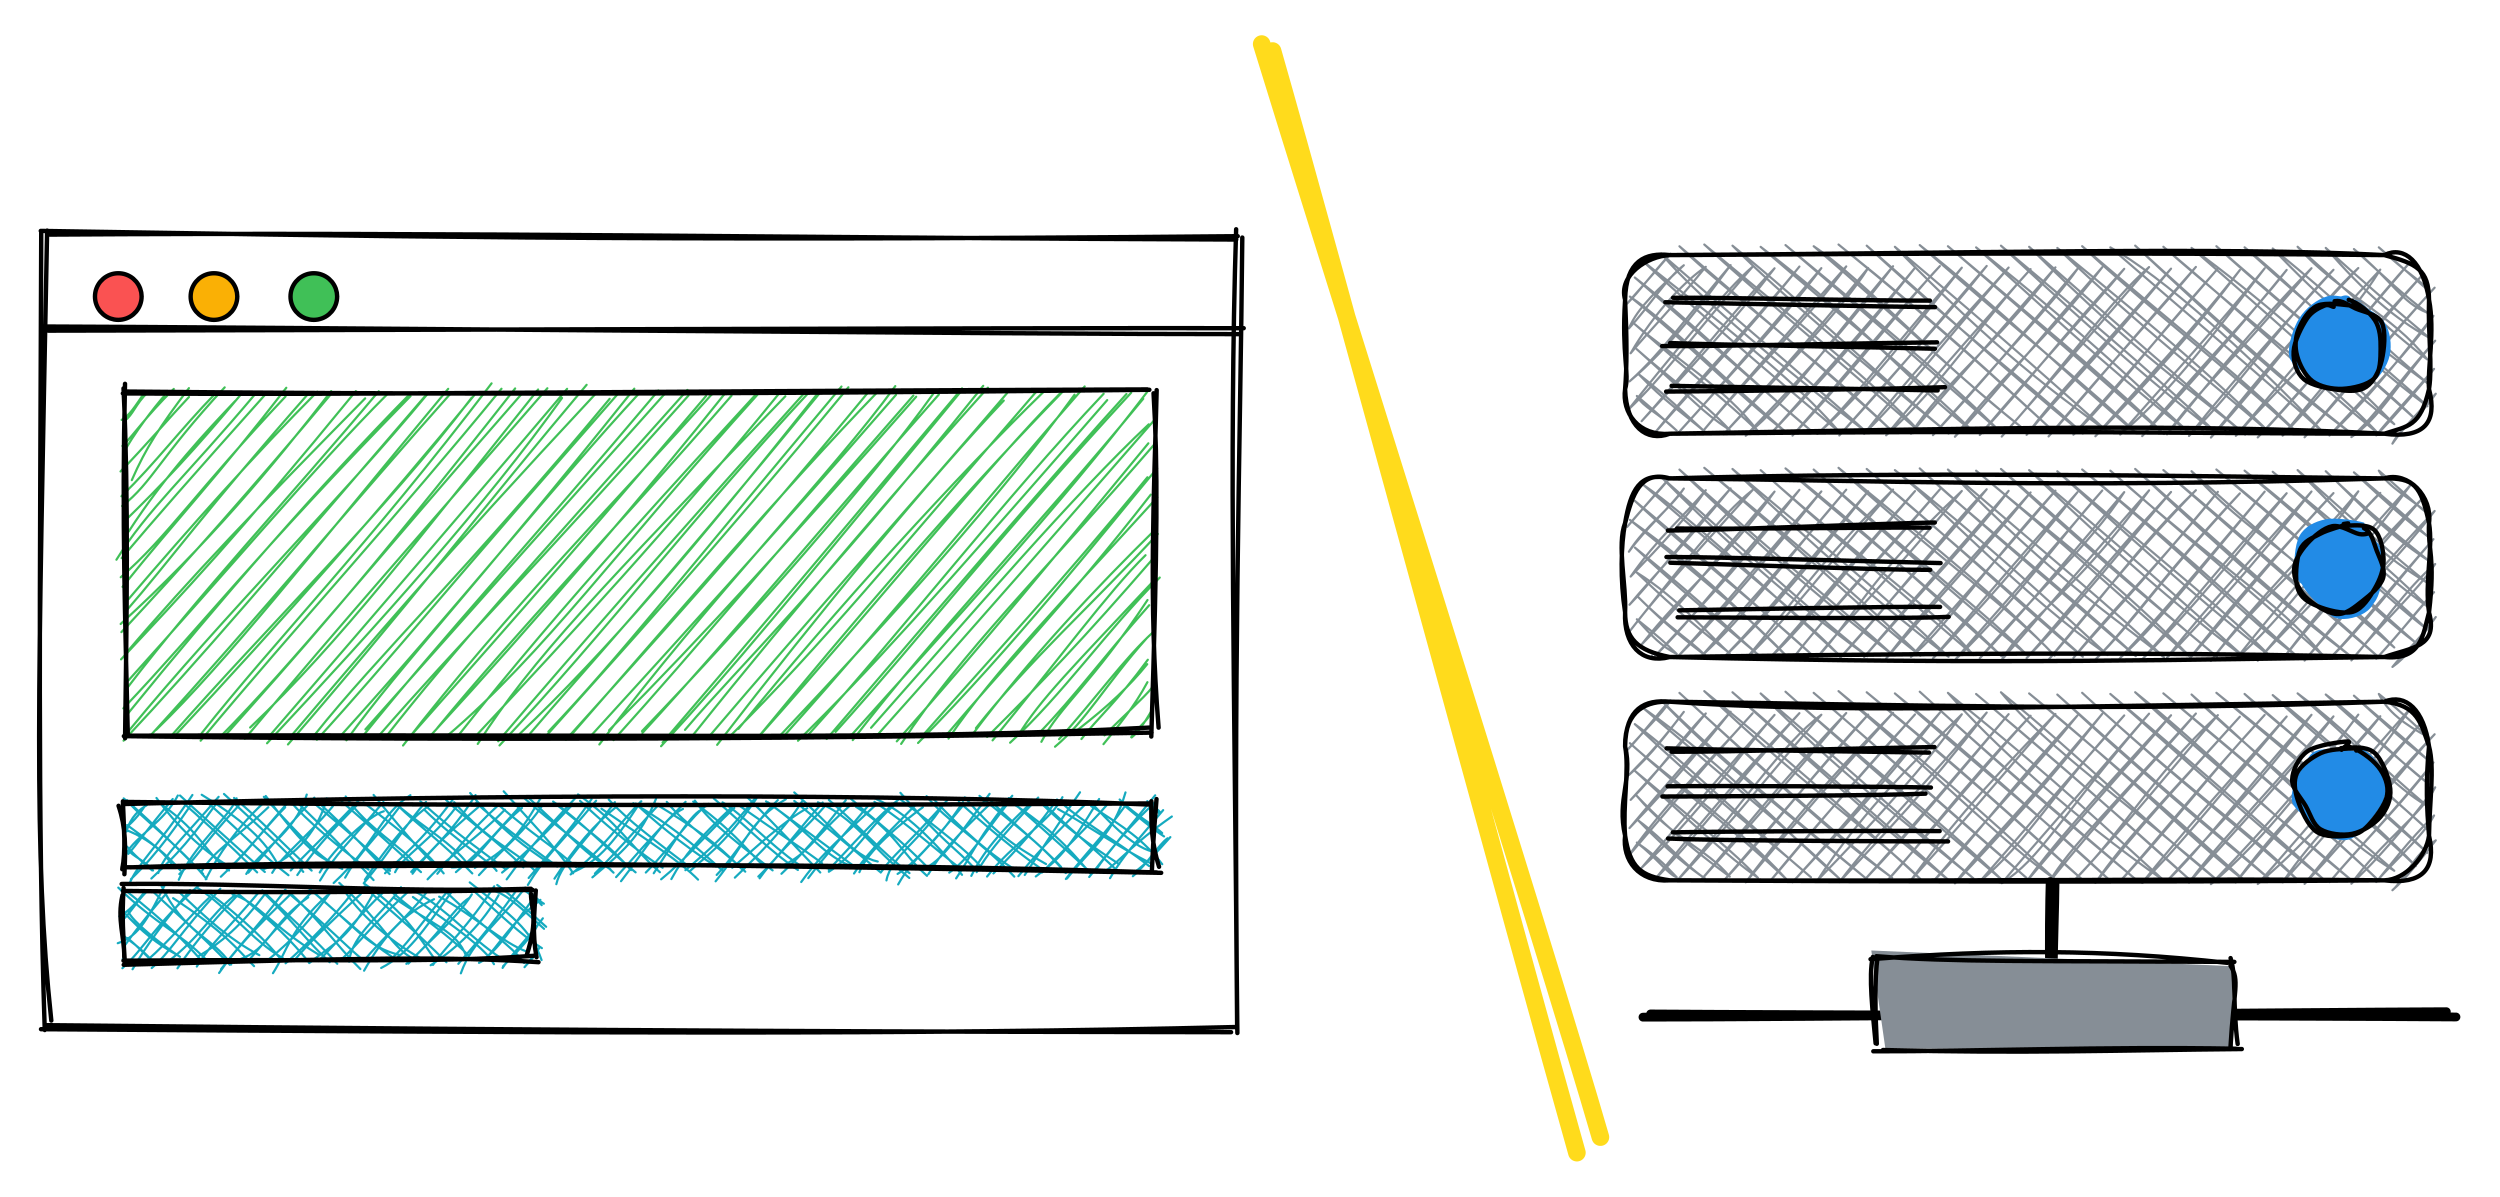 <svg version="1.1" xmlns="http://www.w3.org/2000/svg" viewBox="0 0 567.656 271.725" width="1135.311" height="543.45">
  <g stroke-linecap="round" transform="translate(10 53) rotate(0 135.341 90)"><path d="M1.33 0.27 C92.03 -0.38, 184.58 1.12, 270.7 1.39 M-0.74 -0.57 C67.14 0.5, 133.66 1.91, 271.04 0.63 M272.08 0.94 C271.63 49.57, 269.99 98.43, 270.96 181.56 M270.68 -0.94 C269.03 51.02, 270.38 103.56, 270.91 180.64 M269.53 181.37 C203.62 181.27, 135.23 181.17, 0.72 179.78 M270.55 180.2 C196.17 182.01, 121.5 181.53, -0.69 180.69 M1.65 178.73 C-2.43 140.61, -1.32 104.35, 0.7 -0.64 M0.16 180.88 C-1.47 131.98, -0.92 84.92, -0.64 -0.23" stroke="#000000" stroke-width="1" fill="none"></path></g><g stroke-linecap="round"><g transform="translate(9.9 74.868) rotate(0 136.3 0.137)"><path d="M1.02 0.21 C46.33 0.16, 227.22 -0.45, 272.5 -0.35 M0.1 -0.73 C45.18 -0.6, 226.14 1.07, 271.44 1" stroke="#000000" stroke-width="1" fill="none"></path></g></g><g stroke-linecap="round" transform="translate(21.564 62.041) rotate(0 5.294 5.294)"><path d="M10.59 5.29 C10.59 5.6, 10.56 5.91, 10.51 6.21 C10.45 6.51, 10.37 6.82, 10.27 7.1 C10.16 7.39, 10.03 7.68, 9.88 7.94 C9.72 8.21, 9.55 8.46, 9.35 8.7 C9.15 8.93, 8.93 9.15, 8.7 9.35 C8.46 9.55, 8.21 9.72, 7.94 9.88 C7.68 10.03, 7.39 10.16, 7.1 10.27 C6.82 10.37, 6.51 10.45, 6.21 10.51 C5.91 10.56, 5.6 10.59, 5.29 10.59 C4.99 10.59, 4.68 10.56, 4.37 10.51 C4.07 10.45, 3.77 10.37, 3.48 10.27 C3.2 10.16, 2.91 10.03, 2.65 9.88 C2.38 9.72, 2.13 9.55, 1.89 9.35 C1.66 9.15, 1.44 8.93, 1.24 8.7 C1.04 8.46, 0.86 8.21, 0.71 7.94 C0.56 7.68, 0.42 7.39, 0.32 7.1 C0.21 6.82, 0.13 6.51, 0.08 6.21 C0.03 5.91, 0 5.6, 0 5.29 C0 4.99, 0.03 4.68, 0.08 4.37 C0.13 4.07, 0.21 3.77, 0.32 3.48 C0.42 3.2, 0.56 2.91, 0.71 2.65 C0.86 2.38, 1.04 2.13, 1.24 1.89 C1.44 1.66, 1.66 1.44, 1.89 1.24 C2.13 1.04, 2.38 0.86, 2.65 0.71 C2.91 0.56, 3.2 0.42, 3.48 0.32 C3.77 0.21, 4.07 0.13, 4.37 0.08 C4.68 0.03, 4.99 0, 5.29 0 C5.6 0, 5.91 0.03, 6.21 0.08 C6.51 0.13, 6.82 0.21, 7.1 0.32 C7.39 0.42, 7.68 0.56, 7.94 0.71 C8.21 0.86, 8.46 1.04, 8.7 1.24 C8.93 1.44, 9.15 1.66, 9.35 1.89 C9.55 2.13, 9.72 2.38, 9.88 2.65 C10.03 2.91, 10.16 3.2, 10.27 3.48 C10.37 3.77, 10.45 4.07, 10.51 4.37 C10.56 4.68, 10.57 5.14, 10.59 5.29 C10.6 5.45, 10.6 5.14, 10.59 5.29" stroke="none" stroke-width="0" fill="#fa5252"></path><path d="M10.59 5.29 C10.59 5.6, 10.56 5.91, 10.51 6.21 C10.45 6.51, 10.37 6.82, 10.27 7.1 C10.16 7.39, 10.03 7.68, 9.88 7.94 C9.72 8.21, 9.55 8.46, 9.35 8.7 C9.15 8.93, 8.93 9.15, 8.7 9.35 C8.46 9.55, 8.21 9.72, 7.94 9.88 C7.68 10.03, 7.39 10.16, 7.1 10.27 C6.82 10.37, 6.51 10.45, 6.21 10.51 C5.91 10.56, 5.6 10.59, 5.29 10.59 C4.99 10.59, 4.68 10.56, 4.37 10.51 C4.07 10.45, 3.77 10.37, 3.48 10.27 C3.2 10.16, 2.91 10.03, 2.65 9.88 C2.38 9.72, 2.13 9.55, 1.89 9.35 C1.66 9.15, 1.44 8.93, 1.24 8.7 C1.04 8.46, 0.86 8.21, 0.71 7.94 C0.56 7.68, 0.42 7.39, 0.32 7.1 C0.21 6.82, 0.13 6.51, 0.08 6.21 C0.03 5.91, 0 5.6, 0 5.29 C0 4.99, 0.03 4.68, 0.08 4.37 C0.13 4.07, 0.21 3.77, 0.32 3.48 C0.42 3.2, 0.56 2.91, 0.71 2.65 C0.86 2.38, 1.04 2.13, 1.24 1.89 C1.44 1.66, 1.66 1.44, 1.89 1.24 C2.13 1.04, 2.38 0.86, 2.65 0.71 C2.91 0.56, 3.2 0.42, 3.48 0.32 C3.77 0.21, 4.07 0.13, 4.37 0.08 C4.68 0.03, 4.99 0, 5.29 0 C5.6 0, 5.91 0.03, 6.21 0.08 C6.51 0.13, 6.82 0.21, 7.1 0.32 C7.39 0.42, 7.68 0.56, 7.94 0.71 C8.21 0.86, 8.46 1.04, 8.7 1.24 C8.93 1.44, 9.15 1.66, 9.35 1.89 C9.55 2.13, 9.72 2.38, 9.88 2.65 C10.03 2.91, 10.16 3.2, 10.27 3.48 C10.37 3.77, 10.45 4.07, 10.51 4.37 C10.56 4.68, 10.57 5.14, 10.59 5.29 C10.6 5.45, 10.6 5.14, 10.59 5.29" stroke="#000000" stroke-width="1" fill="none"></path></g><g stroke-linecap="round" transform="translate(43.286 62.041) rotate(0 5.294 5.294)"><path d="M10.59 5.29 C10.59 5.6, 10.56 5.91, 10.51 6.21 C10.45 6.51, 10.37 6.82, 10.27 7.1 C10.16 7.39, 10.03 7.68, 9.88 7.94 C9.72 8.21, 9.55 8.46, 9.35 8.7 C9.15 8.93, 8.93 9.15, 8.7 9.35 C8.46 9.55, 8.21 9.72, 7.94 9.88 C7.68 10.03, 7.39 10.16, 7.1 10.27 C6.82 10.37, 6.51 10.45, 6.21 10.51 C5.91 10.56, 5.6 10.59, 5.29 10.59 C4.99 10.59, 4.68 10.56, 4.37 10.51 C4.07 10.45, 3.77 10.37, 3.48 10.27 C3.2 10.16, 2.91 10.03, 2.65 9.88 C2.38 9.72, 2.13 9.55, 1.89 9.35 C1.66 9.15, 1.44 8.93, 1.24 8.7 C1.04 8.46, 0.86 8.21, 0.71 7.94 C0.56 7.68, 0.42 7.39, 0.32 7.1 C0.21 6.82, 0.13 6.51, 0.08 6.21 C0.03 5.91, 0 5.6, 0 5.29 C0 4.99, 0.03 4.68, 0.08 4.37 C0.13 4.07, 0.21 3.77, 0.32 3.48 C0.42 3.2, 0.56 2.91, 0.71 2.65 C0.86 2.38, 1.04 2.13, 1.24 1.89 C1.44 1.66, 1.66 1.44, 1.89 1.24 C2.13 1.04, 2.38 0.86, 2.65 0.71 C2.91 0.56, 3.2 0.42, 3.48 0.32 C3.77 0.21, 4.07 0.13, 4.37 0.08 C4.68 0.03, 4.99 0, 5.29 0 C5.6 0, 5.91 0.03, 6.21 0.08 C6.51 0.13, 6.82 0.21, 7.1 0.32 C7.39 0.42, 7.68 0.56, 7.94 0.71 C8.21 0.86, 8.46 1.04, 8.7 1.24 C8.93 1.44, 9.15 1.66, 9.35 1.89 C9.55 2.13, 9.72 2.38, 9.88 2.65 C10.03 2.91, 10.16 3.2, 10.27 3.48 C10.37 3.77, 10.45 4.07, 10.51 4.37 C10.56 4.68, 10.57 5.14, 10.59 5.29 C10.6 5.45, 10.6 5.14, 10.59 5.29" stroke="none" stroke-width="0" fill="#fab005"></path><path d="M10.59 5.29 C10.59 5.6, 10.56 5.91, 10.51 6.21 C10.45 6.51, 10.37 6.82, 10.27 7.1 C10.16 7.39, 10.03 7.68, 9.88 7.94 C9.72 8.21, 9.55 8.46, 9.35 8.7 C9.15 8.93, 8.93 9.15, 8.7 9.35 C8.46 9.55, 8.21 9.72, 7.94 9.88 C7.68 10.03, 7.39 10.16, 7.1 10.27 C6.82 10.37, 6.51 10.45, 6.21 10.51 C5.91 10.56, 5.6 10.59, 5.29 10.59 C4.99 10.59, 4.68 10.56, 4.37 10.51 C4.07 10.45, 3.77 10.37, 3.48 10.27 C3.2 10.16, 2.91 10.03, 2.65 9.88 C2.38 9.72, 2.13 9.55, 1.89 9.35 C1.66 9.15, 1.44 8.93, 1.24 8.7 C1.04 8.46, 0.86 8.21, 0.71 7.94 C0.56 7.68, 0.42 7.39, 0.32 7.1 C0.21 6.82, 0.13 6.51, 0.08 6.21 C0.03 5.91, 0 5.6, 0 5.29 C0 4.99, 0.03 4.68, 0.08 4.37 C0.13 4.07, 0.21 3.77, 0.32 3.48 C0.42 3.2, 0.56 2.91, 0.71 2.65 C0.86 2.38, 1.04 2.13, 1.24 1.89 C1.44 1.66, 1.66 1.44, 1.89 1.24 C2.13 1.04, 2.38 0.86, 2.65 0.71 C2.91 0.56, 3.2 0.42, 3.48 0.32 C3.77 0.21, 4.07 0.13, 4.37 0.08 C4.68 0.03, 4.99 0, 5.29 0 C5.6 0, 5.91 0.03, 6.21 0.08 C6.51 0.13, 6.82 0.21, 7.1 0.32 C7.39 0.42, 7.68 0.56, 7.94 0.71 C8.21 0.86, 8.46 1.04, 8.7 1.24 C8.93 1.44, 9.15 1.66, 9.35 1.89 C9.55 2.13, 9.72 2.38, 9.88 2.65 C10.03 2.91, 10.16 3.2, 10.27 3.48 C10.37 3.77, 10.45 4.07, 10.51 4.37 C10.56 4.68, 10.57 5.14, 10.59 5.29 C10.6 5.45, 10.6 5.14, 10.59 5.29" stroke="#000000" stroke-width="1" fill="none"></path></g><g stroke-linecap="round" transform="translate(65.962 62.041) rotate(0 5.294 5.294)"><path d="M10.59 5.29 C10.59 5.6, 10.56 5.91, 10.51 6.21 C10.45 6.51, 10.37 6.82, 10.27 7.1 C10.16 7.39, 10.03 7.68, 9.88 7.94 C9.72 8.21, 9.55 8.46, 9.35 8.7 C9.15 8.93, 8.93 9.15, 8.7 9.35 C8.46 9.55, 8.21 9.72, 7.94 9.88 C7.68 10.03, 7.39 10.16, 7.1 10.27 C6.82 10.37, 6.51 10.45, 6.21 10.51 C5.91 10.56, 5.6 10.59, 5.29 10.59 C4.99 10.59, 4.68 10.56, 4.37 10.51 C4.07 10.45, 3.77 10.37, 3.48 10.27 C3.2 10.16, 2.91 10.03, 2.65 9.88 C2.38 9.72, 2.13 9.55, 1.89 9.35 C1.66 9.15, 1.44 8.93, 1.24 8.7 C1.04 8.46, 0.86 8.21, 0.71 7.94 C0.56 7.68, 0.42 7.39, 0.32 7.1 C0.21 6.82, 0.13 6.51, 0.08 6.21 C0.03 5.91, 0 5.6, 0 5.29 C0 4.99, 0.03 4.68, 0.08 4.37 C0.13 4.07, 0.21 3.77, 0.32 3.48 C0.42 3.2, 0.56 2.91, 0.71 2.65 C0.86 2.38, 1.04 2.13, 1.24 1.89 C1.44 1.66, 1.66 1.44, 1.89 1.24 C2.13 1.04, 2.38 0.86, 2.65 0.71 C2.91 0.56, 3.2 0.42, 3.48 0.32 C3.77 0.21, 4.07 0.13, 4.37 0.08 C4.68 0.03, 4.99 0, 5.29 0 C5.6 0, 5.91 0.03, 6.21 0.08 C6.51 0.13, 6.82 0.21, 7.1 0.32 C7.39 0.42, 7.68 0.56, 7.94 0.71 C8.21 0.86, 8.46 1.04, 8.7 1.24 C8.93 1.44, 9.15 1.66, 9.35 1.89 C9.55 2.13, 9.72 2.38, 9.88 2.65 C10.03 2.91, 10.16 3.2, 10.27 3.48 C10.37 3.77, 10.45 4.07, 10.51 4.37 C10.56 4.68, 10.57 5.14, 10.59 5.29 C10.6 5.45, 10.6 5.14, 10.59 5.29" stroke="none" stroke-width="0" fill="#40c057"></path><path d="M10.59 5.29 C10.59 5.6, 10.56 5.91, 10.51 6.21 C10.45 6.51, 10.37 6.82, 10.27 7.1 C10.16 7.39, 10.03 7.68, 9.88 7.94 C9.72 8.21, 9.55 8.46, 9.35 8.7 C9.15 8.93, 8.93 9.15, 8.7 9.35 C8.46 9.55, 8.21 9.72, 7.94 9.88 C7.68 10.03, 7.39 10.16, 7.1 10.27 C6.82 10.37, 6.51 10.45, 6.21 10.51 C5.91 10.56, 5.6 10.59, 5.29 10.59 C4.99 10.59, 4.68 10.56, 4.37 10.51 C4.07 10.45, 3.77 10.37, 3.48 10.27 C3.2 10.16, 2.91 10.03, 2.65 9.88 C2.38 9.72, 2.13 9.55, 1.89 9.35 C1.66 9.15, 1.44 8.93, 1.24 8.7 C1.04 8.46, 0.86 8.21, 0.71 7.94 C0.56 7.68, 0.42 7.39, 0.32 7.1 C0.21 6.82, 0.13 6.51, 0.08 6.21 C0.03 5.91, 0 5.6, 0 5.29 C0 4.99, 0.03 4.68, 0.08 4.37 C0.13 4.07, 0.21 3.77, 0.32 3.48 C0.42 3.2, 0.56 2.91, 0.71 2.65 C0.86 2.38, 1.04 2.13, 1.24 1.89 C1.44 1.66, 1.66 1.44, 1.89 1.24 C2.13 1.04, 2.38 0.86, 2.65 0.71 C2.91 0.56, 3.2 0.42, 3.48 0.32 C3.77 0.21, 4.07 0.13, 4.37 0.08 C4.68 0.03, 4.99 0, 5.29 0 C5.6 0, 5.91 0.03, 6.21 0.08 C6.51 0.13, 6.82 0.21, 7.1 0.32 C7.39 0.42, 7.68 0.56, 7.94 0.71 C8.21 0.86, 8.46 1.04, 8.7 1.24 C8.93 1.44, 9.15 1.66, 9.35 1.89 C9.55 2.13, 9.72 2.38, 9.88 2.65 C10.03 2.91, 10.16 3.2, 10.27 3.48 C10.37 3.77, 10.45 4.07, 10.51 4.37 C10.56 4.68, 10.57 5.14, 10.59 5.29 C10.6 5.45, 10.6 5.14, 10.59 5.29" stroke="#000000" stroke-width="1" fill="none"></path></g><g stroke-linecap="round" transform="translate(28.226 89) rotate(0 116.574 38.821)"><path d="M0 0 C0 0, 0 0, 0 0 M0 0 C0 0, 0 0, 0 0 M0.04 6.57 C2.04 5.17, 2.43 2.87, 5.42 -0.03 M-0.61 6.34 C1.21 5.3, 2.33 3.45, 4.7 -0.03 M0.48 12.65 C3.59 7.35, 8.73 1.19, 9.05 0.94 M-0.43 12.26 C2.59 9.26, 4.45 6.07, 11.23 -0.69 M1.7 20.02 C4.91 12.68, 8.09 7.8, 14.67 -0.87 M-0.86 18.05 C4.52 12.55, 10.95 5.07, 14.68 1.15 M-0.49 25.9 C6.43 20.46, 7.96 14.95, 22.79 -1.04 M-0.65 23.69 C7.23 15.99, 12.62 8.63, 20.73 0.3 M0.98 31.71 C9.39 18.67, 19.03 8.55, 25.18 2.04 M-0.25 29.64 C8.17 21.52, 16.49 12.62, 26.36 0.7 M-1.79 38.09 C5.37 26.57, 13.74 19.49, 29.89 0.28 M-0.6 37.73 C6.82 28.93, 14.63 20.02, 32.34 0.21 M-0.4 44.25 C12.12 28.6, 20.74 19.79, 36.78 -0.95 M-0.81 42.07 C9.65 33.07, 16.66 22.15, 36.61 1.03 M0.94 47.06 C14.65 31.01, 30.01 13.79, 43.81 -0.05 M0.33 49.82 C10.14 38.59, 18.3 27.06, 41.93 0.22 M-0.83 52.68 C18.74 34.86, 33.4 17.28, 46.98 -0.19 M-0.66 54.53 C13.98 38.81, 29.02 21.9, 47.08 0.31 M0.27 59.45 C14.54 42.58, 31.24 25.24, 54.69 1.45 M-0.74 60.72 C13.06 45.99, 25.28 33.22, 52.57 -0.19 M0.94 65.49 C21.49 42.81, 44.06 16.16, 59.59 0.64 M0.71 67.15 C17.13 45.67, 36.37 25.32, 57.77 -0.16 M-0.22 71.85 C16.93 53.83, 29.92 36.74, 65 0.94 M0.31 73.65 C22.18 46.67, 44.32 21.36, 64.67 0.63 M1.09 76.85 C22.48 50.88, 49.54 23.82, 68.75 0.57 M-0.17 79.18 C17.26 60.62, 33.77 41.07, 69.01 0.11 M7.24 76.72 C23.49 60.98, 41.29 38.07, 73.54 -0.71 M5.83 78.13 C30.47 51.18, 53.39 23.48, 74 0.46 M10.7 78.04 C32.95 52.71, 59.14 27.33, 78.88 1.3 M11.09 78.47 C35.97 51.91, 59.49 25.16, 79.48 0.72 M17.54 77.52 C34.22 56.4, 55.02 35.32, 83.39 -1.95 M17.33 79.19 C39.21 52.94, 62.32 27.82, 85.64 -0.73 M22.75 78.19 C37.97 61.06, 53.84 43.65, 88.74 -0.8 M21.89 78.19 C38.78 61.08, 54.44 41.22, 90.2 0.47 M28.57 76.19 C49.36 56.43, 66.65 33.58, 93.96 -0.56 M27.36 78.77 C48.22 53.72, 71.6 27.31, 96.06 -0.84 M32.41 79.77 C58.31 52.11, 82.3 25.3, 99.39 1.37 M32.79 78.3 C58.37 48.71, 84.41 18.4, 100.54 -0.71 M37.16 80.04 C62.15 51.37, 82.68 24.73, 104.97 -1.62 M37.4 78.68 C55.57 57.3, 71.6 38.36, 107.03 0.4 M43.14 77.95 C57.5 59.9, 77.66 40.74, 110.2 1.56 M43.72 78.96 C59.92 61.26, 75.48 41.93, 112.21 0.28 M50.43 79.09 C63.59 60.97, 79.15 45.09, 115.8 -0.75 M49.3 77.88 C74.91 49.62, 98.53 20.06, 117.03 0.17 M54.74 76.61 C74.09 54.84, 95.05 31.31, 122.88 0.23 M53.92 78.45 C72.84 54.96, 92.27 34.14, 121.26 -0.32 M57.81 78.05 C75.47 57.73, 93.71 39.36, 128.1 0.82 M59.23 78.5 C75.18 58.13, 91.04 40.77, 127.86 -0.46 M63.29 80.28 C87.17 49.41, 113.53 22.83, 133.41 0.51 M63.99 79.25 C80.23 60.84, 96.58 42.71, 132.09 0.91 M71.07 76.3 C89.17 54.25, 111.46 31.3, 137.88 0.84 M69.72 77.83 C94.37 50.99, 119.25 21.91, 136.67 -0.01 M73.2 78.19 C95.44 59.26, 112.11 35.59, 144.11 0.24 M75.89 77.94 C100.13 47.22, 128.14 17.28, 143.44 0.52 M80.25 79.92 C92.72 60.48, 107.93 44.89, 150.1 0.97 M79.63 78.3 C101.42 54.99, 123.61 31.1, 148.62 0.41 M85.19 80.26 C109.49 54.37, 129.35 28.09, 155.61 -0.07 M84.9 79.31 C103.84 57.11, 123.43 34.76, 154.41 0.24 M89.75 77.67 C109.78 58.54, 128.41 36.73, 158.05 -0.43 M92.18 77.51 C104.62 62.9, 119.8 46.82, 158.23 -0.14 M96.3 77.12 C112.3 60.31, 127.57 40.85, 162.84 -1.23 M95.65 78.26 C113.26 58.46, 132.18 37.99, 164.41 -1.06 M101.59 77.76 C124.34 51.77, 149.25 22.56, 171.32 -0.3 M100.26 78.96 C119.9 57.08, 140.11 34.99, 169.35 -0.46 M107.86 80.04 C133.1 46.56, 160.67 18.5, 175.06 -1.33 M106.12 77.89 C126.11 55.9, 144.73 35.63, 175.22 0.66 M110.07 76.82 C132.44 54.32, 151.7 32.9, 179.81 1.08 M111.08 79.05 C130.15 57.94, 147.51 36.85, 179.17 0.81 M117.55 77.01 C142.3 51.19, 169.44 20.34, 183.83 0.2 M117.64 77.43 C140 53.07, 161.32 27.15, 184.96 0.57 M121.88 80.44 C138.18 62.77, 150.44 47.82, 189.76 0.13 M122.22 79.6 C139.2 59.82, 154.78 41.39, 190.22 -0.82 M127.31 76.72 C140.47 61.3, 156.52 46.61, 195.03 -1.39 M128.85 78.26 C153.35 47.61, 179.16 17.77, 196.09 -0.97 M134.61 80.13 C157.94 49.8, 183.41 19.14, 199.69 1.96 M132.28 78.82 C156.82 49.95, 181.42 22.58, 200.4 0.32 M139.44 76.5 C161.68 49.05, 189.65 18.52, 208.83 -0.12 M137.77 77.93 C157.97 57.86, 175.17 36.91, 207.41 -0.46 M144.23 78.08 C171.55 47.44, 196.6 16.24, 212.44 0.37 M144.19 78.09 C164.78 53.08, 186.84 26.95, 212.93 0.07 M148.54 78.41 C174.64 50.78, 199.33 23.26, 215.76 0.62 M149.75 78.16 C175.87 48.97, 201.55 17.46, 218.06 -1.25 M152.97 79.2 C169.18 63.25, 183.14 47.85, 223.18 1.85 M155.21 77.95 C177.86 52.83, 199.67 24.4, 222.37 0.41 M161.5 77.19 C181.61 54.91, 198.92 32.29, 228.61 0.18 M159.49 78.79 C186.35 47.38, 213.22 16.18, 227.55 0.47 M165.4 79.05 C184.74 53.97, 206.38 31.88, 231.36 1.55 M164.96 78.08 C187.72 52.54, 211 27.89, 232.65 -0.52 M169.56 76.25 C192.71 50.09, 215.75 23.13, 232.61 7.35 M171.03 77.85 C192.22 54.19, 213.99 29.16, 233.81 6.47 M176.39 79.91 C190.35 58.77, 207.95 41.91, 234.29 11.43 M175.4 79.33 C195.24 57.04, 212.64 35.71, 232.52 11.66 M180.23 79.7 C202.07 57.64, 221.04 33.48, 234.51 17.34 M181.73 77.5 C196.38 60.87, 212.96 43.03, 232.31 19.37 M187.15 78.71 C197.65 63.24, 213.12 47.51, 234.54 23.94 M186.84 77.69 C199.61 62.56, 213.57 48.37, 233.07 23.31 M193.37 76.33 C205.37 61.09, 219.65 48.41, 234.66 32.24 M192.35 78.08 C205.56 60.39, 221.17 43.94, 234.19 31.15 M197.15 79.11 C211.67 61.36, 223.64 45.15, 231.88 37.07 M195.92 78.32 C207.96 66.37, 218.19 55.63, 233.61 37.81 M201.13 79.64 C212.96 68.88, 223.2 54.05, 235.11 42.14 M202.93 78.06 C208.01 69.75, 214.95 62.89, 234.3 42.27 M208.23 79.44 C212.53 71.21, 219.7 66.32, 232.33 47.24 M207.64 77.54 C215.93 69, 221.86 60.68, 232.72 48.42 M211.33 80.55 C218.58 74.49, 222.58 66.68, 232.25 55.8 M212.25 78.85 C220.31 69.96, 227.28 60.16, 233.86 54.31 M216.5 76.69 C223.48 71.3, 228.39 66.63, 232.26 61.81 M217.33 78.81 C220.71 74.35, 225.33 70.45, 232.4 60.8 M222.33 79.97 C225.49 76.11, 229.37 71.42, 232.31 65.9 M222.55 77.97 C226.65 73.75, 231.16 69.84, 233.56 66.92 M228.63 78.39 C229.93 76.36, 232.49 74.55, 233.24 72.67 M228.73 78.45 C230.37 77.11, 231.42 75.42, 233.09 72.66" stroke="#40c057" stroke-width="0.5" fill="none"></path><path d="M-0.13 -0.1 C60.13 0.47, 121.64 0.71, 232.75 -0.49 M-0.33 0.33 C50.52 0.71, 102.24 -0.1, 232.3 -0.58 M234.41 -0.42 C233.85 23.22, 232.53 47.4, 234.85 76.22 M233.7 0.3 C234.68 16.43, 234.62 33.59, 233.19 78.24 M233.06 76.19 C177.02 79.22, 119.93 77.62, 0.07 78.05 M233.26 77.35 C159.11 78.7, 83.98 79.27, -0.1 78.15 M0.79 77.72 C0.24 52.52, -0.58 29.41, 0.16 -1.85 M0.17 78.63 C0.54 51.82, 0.99 23.45, -0.18 -0.81" stroke="#000000" stroke-width="1" fill="none"></path></g><g stroke-linecap="round" transform="translate(28.369 182.17) rotate(0 116.816 7.697)"><path d="M0 0 C0 0, 0 0, 0 0 M0 0 C0 0, 0 0, 0 0 M0.37 6.64 C1.18 3.36, 3.48 1.5, 4.94 0.67 M-0.44 6.4 C1.43 4.74, 3.18 3.17, 4.8 0.34 M0.01 11.98 C2.52 7.62, 9.01 4.34, 12.01 -1.54 M0.75 11.72 C2.82 9.49, 4.76 6.43, 10.85 -0.74 M0.98 18.64 C2.59 14.28, 7.48 10.02, 15.32 -1.66 M1.35 17.46 C7.64 11.52, 12.41 4.26, 15.23 0.24 M7.57 16.06 C9.11 11.49, 12.52 9.02, 21.27 -1.24 M6 17.31 C9.29 14.15, 13.42 10.63, 20.58 0.53 M12.22 17.59 C15.49 9.85, 23.94 3.14, 25.36 -0.9 M12.35 16.3 C15.8 13.29, 18.64 8.36, 25.81 0.79 M17.25 15.94 C20.35 10.72, 24.56 8.8, 32.55 1.13 M18.35 17.48 C21.11 12.03, 25.47 5.72, 31.31 0.28 M22.52 14.88 C24.61 15.35, 27.64 10.72, 37.22 -0.21 M21.78 16.9 C27.1 12.01, 32.87 4.6, 36.38 1.16 M27.55 16.27 C30.56 10.76, 38.46 7.4, 41.28 -1.75 M28.02 15.99 C32.43 10.94, 35.93 6.66, 43.01 -1.05 M31.18 15.29 C39.23 12.69, 44.39 5.15, 45.82 -0.9 M33.44 16.02 C35.94 11.8, 40.81 8.46, 47.2 0.91 M37.64 15.48 C40.83 11.83, 45.06 8.09, 53.22 -0.55 M39.14 16.52 C42.55 11.4, 45.48 7.98, 52.78 0.53 M44.23 15.93 C47.51 10.16, 55.75 2.87, 58.77 2.04 M44.3 17.76 C47.79 11.74, 50.86 9.2, 58.7 -0.07 M47.39 18.33 C56.62 9.79, 58.08 2.55, 64.82 -1.61 M50 17.11 C53.03 11.51, 57.63 7.58, 62.88 0.33 M54.37 18.19 C59.78 11.98, 64.38 4.02, 68.37 -0.09 M54.49 17.56 C60.09 9.33, 64.53 3.88, 69.46 0.47 M61.34 15.88 C62.83 12.55, 69.73 8.51, 75.23 1.04 M59.06 16.11 C65.2 10.29, 69.19 6.66, 74.7 -0.97 M65 15.8 C68.01 12.17, 73.9 7.57, 79.61 -1.65 M65.3 16.22 C68.34 12.08, 71.69 8.35, 80.22 1.11 M68.72 17.49 C74.31 11.45, 79.58 8.6, 86.27 1.68 M70.93 16.23 C75.32 10.89, 78.51 6.37, 84.82 0.62 M74.18 14.79 C79.91 15, 80.8 9.22, 90.15 1.28 M75.15 15.86 C81.35 10.6, 85.97 4.99, 89.85 0.77 M79.45 14.88 C84.89 11.7, 88.11 10.05, 94.46 -1.09 M80.38 16.54 C86.32 10.04, 90.96 6.48, 94.95 0.46 M86.68 17.5 C89.17 14.25, 90.85 11.2, 102.34 -1.03 M85.64 15.96 C91.19 11.57, 96.83 5.65, 101.42 0.74 M91.49 18.77 C95.39 12.31, 98.59 9.76, 106.99 -0.37 M91.67 17.18 C95.23 12.91, 100.85 6.75, 105.97 -0.75 M97.95 18.59 C98.99 13.88, 105.58 7.68, 111.25 -0.03 M97.53 17.34 C102.16 10.23, 106.61 4.88, 112.11 0.63 M101.44 16 C106.58 13.9, 110.37 10.38, 117.11 -0.18 M101.2 16.38 C108.32 11.1, 113.3 3.38, 117.25 -0.23 M106.14 17.04 C112.76 11.43, 116.96 8.13, 120.6 -0.83 M106.72 16.17 C113.47 9.4, 117.77 4.21, 121.31 0.4 M112.64 17.92 C117.93 11.16, 122.18 3.64, 126.7 1.51 M111.53 16.99 C115.14 13.13, 118.76 8.55, 127.3 -0.1 M120.07 16.11 C123.07 11.51, 128.33 2.84, 130.8 1.74 M118.27 15.95 C123.44 10.82, 128.79 2.83, 132.51 0.36 M121.75 17.49 C127.36 12.94, 132.41 6.84, 138.36 1.28 M124.07 17.44 C127.16 11.81, 129.82 8.74, 137.8 1.12 M127.26 15.42 C132.8 10.74, 136.71 7.19, 142.98 -0.81 M128.4 15.53 C131 12.92, 135.94 10.07, 143.39 -0.86 M134.12 17.94 C140.59 10.08, 141.99 3.89, 150.06 -0.69 M134.36 16.49 C138.18 12.54, 142.45 5.23, 148.24 -0.5 M137.9 14.86 C143.13 10.47, 149.39 4.36, 154.92 1.34 M138.49 17.11 C144.15 11.67, 150.16 5.6, 153.79 -0.25 M143.82 16.86 C148.63 12.28, 153.9 4.92, 158.43 0.05 M144.11 17.26 C148.76 10.76, 154.88 5.71, 159.3 0.45 M148.89 14.65 C155.76 11.3, 155.76 8.5, 165.12 0.31 M149.07 16.23 C153.63 11.89, 156.74 8.61, 163.68 -0.48 M153.56 18.1 C157.15 13.08, 159.69 10.64, 170.8 0.29 M155.16 17.22 C159.62 11.32, 162.99 7.76, 168.78 0.74 M159.8 15.33 C164.49 10.43, 171.06 2.81, 176.73 -1.47 M159.83 15.77 C165.48 12.3, 168.77 5.71, 175.21 0.13 M166.77 15.87 C168.62 11.02, 176.05 4.89, 181.18 1.12 M165.55 16.17 C169.16 10.62, 174.7 5.61, 179.65 0.45 M172.91 17.74 C173.85 12.43, 181.07 8.21, 185.62 0.77 M171.61 15.95 C174.24 12.15, 177.23 10.05, 186.67 -0.41 M175.57 18.65 C179.53 11.6, 182.91 11.15, 190.28 -0.04 M175.44 16.26 C179.09 14.02, 183.03 9.5, 190.04 1.04 M181.15 15.05 C185.1 14.17, 190.09 6.37, 196.33 -1.92 M182.42 16.34 C185.32 11.51, 188.66 7.77, 196.52 0.29 M188.73 17.28 C191.86 12.75, 194.01 7.41, 201.48 -1.48 M187.17 15.97 C191.75 12.79, 194.82 7.39, 201.22 -0.7 M192.18 16.71 C193.92 13.06, 197.26 7.9, 206.11 -0.17 M193.4 15.86 C195.86 11.89, 197.63 9.16, 207.37 -1.07 M195.76 16.86 C201.26 9.67, 210.68 3.71, 212.87 -1.16 M197.2 16.15 C202.77 10.58, 207.98 4.67, 211.64 -0.64 M204.31 16.51 C208.76 9.93, 211.6 5.23, 216.86 -2.27 M202.87 16.77 C208.49 9.7, 214.94 3.53, 217.98 0.55 M206.82 16.84 C211.86 13.05, 213.71 11.59, 221.2 -0.75 M208.2 15.97 C212.62 11.34, 218.72 5.47, 222.89 0.69 M213.91 17.3 C219.67 10.07, 224.43 7.39, 227.19 -2.24 M213.65 17.42 C218.04 11.67, 222.22 7.67, 227.28 0.57 M220.76 14.97 C222.35 12.49, 228.58 4.97, 233.93 -1.58 M218.95 16.96 C222.22 13.01, 225.2 8.36, 233.73 0.11 M222.08 16.03 C226.2 13.18, 228.41 9.73, 237.71 3.23 M223.68 17.23 C226.37 12.49, 229.44 9.25, 235.74 1.78 M229.26 15.88 C231.85 13.91, 233.68 12.06, 237.37 7.91 M228.86 16.79 C232.4 13.78, 234.55 9.77, 236.74 8.17 M-0.07 15.33 C-0.07 15.33, -0.07 15.33, -0.07 15.33 M-0.07 15.33 C-0.07 15.33, -0.07 15.33, -0.07 15.33 M6.38 15.48 C4.5 13.19, 1.58 12.17, 0.83 10.86 M6.18 15.47 C5.11 14.46, 3.24 13.13, 0.47 10.07 M11.05 14.85 C8.67 10.3, 2.73 7.07, -0.1 6.18 M12.56 15.44 C9.5 11.82, 5.98 9.16, 0.49 5.16 M18.52 17.42 C12.41 9.8, 2.96 2.97, 0.5 -0.46 M17.75 16.26 C11.19 9.71, 4.22 2.65, -0.29 -0.88 M23.63 15.49 C18.39 11.67, 17.4 6.98, 8.56 0.71 M23.97 14.78 C17.3 10.81, 11.59 5.1, 7.16 -0.98 M31.76 15.82 C24.24 9.18, 15.28 1.05, 12.51 -1.54 M30.02 15.92 C23.64 9.48, 15.85 2.33, 12.91 -0.11 M35.19 14.97 C32.48 9.82, 29.07 5.44, 17.43 -1.71 M37.13 16.56 C31.52 12.25, 27.81 8.14, 18.6 -0.11 M40.49 15.8 C37.55 11.85, 33.4 8.24, 22.49 -1.89 M42.39 15.51 C35.54 9.07, 30.57 3.77, 24.78 -0.99 M47.4 13.81 C42.62 12.32, 38.11 6.6, 31.97 -1.43 M49.35 15.15 C44.4 12.81, 40.9 8.74, 31.54 -1.24 M56.45 17.66 C49.23 9.94, 45.69 6.38, 38.78 -0.33 M55.32 15.29 C48.26 9.98, 40.87 3.76, 37.78 0.02 M60.09 16.3 C55.65 11.77, 52.65 7.97, 43.62 -0.24 M60.19 15.56 C56.97 12.25, 53.45 8.96, 42.01 -0.57 M65.8 14.02 C63.87 10.68, 55.01 6.02, 50.12 -1.32 M67.22 15.85 C62.16 11.41, 55.94 5.59, 49.22 -0.17 M71.76 15.03 C69.11 13.45, 64.89 8.64, 56.46 -1.67 M72.37 16.14 C68.68 11.42, 64.59 7.99, 54.16 0.05 M77.66 13.79 C74.33 9.41, 68.34 6.02, 62.23 0.96 M78.87 16.15 C71.93 8.95, 66.39 5.1, 61.88 0.66 M84.38 15.57 C83.27 13.69, 75.85 9.37, 68.06 1.77 M86.51 15.24 C80.65 10.82, 75.76 7.55, 67.09 -0.23 M93.07 15.53 C88.35 10.51, 83.13 9.59, 74.75 -0.02 M90.48 14.78 C84.78 8.86, 76.97 3.52, 72.91 -0.56 M96.33 13.82 C91.56 10.61, 85.43 6.43, 78.39 -2.1 M98.16 14.58 C91.51 9.72, 84.03 4.15, 79.76 0.11 M101.77 16.12 C98.54 10.91, 90.3 2.39, 86 -2.49 M102.42 14.72 C97.98 10.46, 92.86 7.62, 84.61 0.41 M110.94 15.98 C105.89 11.02, 96.96 4.87, 90.38 -1.21 M110.23 15.22 C104.97 11.93, 101.41 8.06, 91.58 -1.1 M114.92 15.4 C109.98 9.78, 107.32 8.21, 97.75 0.3 M115.95 15.91 C109.89 10.99, 103.49 4.27, 97.22 -0.16 M121.47 15.88 C114.21 9.44, 112.29 4.89, 102.88 -1.79 M122.09 14.86 C114.94 10.17, 107.78 3.86, 103.34 -0.33 M130.13 17.56 C126.38 13.71, 119.29 9.05, 108.2 1.46 M128.23 14.71 C121.21 9.35, 113.87 3.88, 109.85 -0.64 M135.87 15.69 C129.07 9.45, 123.2 4.65, 115.43 0.22 M134.23 14.59 C126.7 9.77, 119.09 3.37, 116 0.29 M139.96 15.07 C134.06 8.96, 129.44 5.85, 120.48 0.35 M140.85 15.75 C134.27 9.54, 127.36 5.29, 123.03 -0.09 M145.55 14.53 C143.82 14.28, 139.99 7.72, 129.03 -0.15 M147.06 15.46 C139.8 9.75, 132.87 4.74, 129.42 -0.38 M152.87 14.05 C146.81 9.95, 139.66 2.22, 135.69 0.02 M152.8 15.37 C146.66 11.26, 141.01 5.45, 133.71 -0.87 M158.31 13.87 C153.93 10.5, 149.21 7.61, 139.1 0.48 M157.88 15.94 C153.11 11.08, 149.77 7.17, 141.35 -1.1 M166.05 14.95 C158.43 12.4, 155.34 6.38, 145.57 -0.21 M165.21 14.26 C159.29 9.94, 153.53 5.58, 145.97 -0.01 M170.93 13.45 C165.39 12.34, 160.83 5.54, 151.98 -2.24 M171.42 15.77 C163.87 9.38, 156.16 3.15, 151.98 -0.31 M178.1 17.18 C169.31 10.1, 165.53 3.39, 157.34 0 M178.14 16.08 C171.15 10.81, 167.72 6.24, 159.83 -0.54 M182.11 16.7 C176.15 11.38, 174.93 6.69, 165.98 1.01 M182.81 15.39 C176.42 8.57, 170.15 4.09, 164.88 -0.77 M190.07 16.47 C183.77 8.82, 177.19 2.16, 170.63 -0.71 M189.53 14.9 C184.34 11.02, 178.24 5.25, 170.18 -0.1 M193.24 15.33 C188.51 10.22, 185.62 9.01, 176.08 -2.15 M194.32 14.61 C191.51 11.28, 185.62 6.7, 175.79 -0.89 M201.94 16.88 C194.44 8.85, 186.29 4.04, 182.02 -1.39 M201.75 15.07 C193.5 9.86, 186.31 2.17, 183.34 -1.03 M209.15 14.02 C201.26 9.65, 197.22 6.41, 190.7 -1.12 M208.16 15.2 C204.68 12.74, 199.79 9.17, 189.35 -0.1 M213.64 16.07 C208.53 10.29, 206.51 8.66, 194.03 -1.46 M212.55 14.66 C208.19 9.84, 202.04 5.37, 196.02 -0.97 M219.1 15.81 C212.13 9.21, 206.35 4.43, 200.7 -0.96 M219.39 16.33 C216.15 12.79, 212.36 7.46, 202.1 0.58 M225.76 14.06 C218.7 9.46, 213.64 5.74, 207.85 0 M225.88 16.07 C219.38 9.81, 214.1 5.76, 208.11 -0.24 M233.28 14.02 C224.92 9.89, 217.79 4.68, 211.88 1.55 M232.54 14.47 C225.78 9.17, 217.25 4.34, 213 0.41 M233.34 11.19 C228.39 10.04, 222.22 3.03, 220.13 0.86 M235.53 14.06 C231.21 8.47, 226.86 5.62, 219.39 0.87 M235.52 6.98 C233.13 4.79, 229.94 3.32, 225.86 -0.63 M235.94 7.75 C233.25 6, 230.11 3.39, 226.15 0.07 M235.02 2.25 C234.35 1.33, 233.06 0.66, 232.03 0.11 M234.89 2.58 C234 1.51, 233 0.66, 232.14 -0.27" stroke="#15aabf" stroke-width="0.5" fill="none"></path><path d="M-0.46 0.4 C86.83 -1.91, 174.55 -1.98, 232.5 0.51 M-0.01 -0.08 C62.85 0.67, 125.21 0.86, 233.06 0.26 M233.07 -0.24 C232.98 4.85, 233.08 9.25, 234.81 14.65 M234.23 -0.73 C234.01 2.92, 233.56 6.24, 233.16 15.93 M235.29 16.02 C144.61 14.29, 55.02 12.87, 1.19 14.77 M234.28 15.93 C162.42 13.49, 91.26 14.38, -0.57 14.76 M-0.12 16.33 C0.17 10.18, 0.23 5.78, -1.45 0.8 M-0.61 15.2 C0.21 10.99, -0.24 6.03, -0.46 -0.22" stroke="#000000" stroke-width="1" fill="none"></path></g><g stroke-linecap="round" transform="translate(28 202.357) rotate(0 46.585 7.764)"><path d="M0 0 C0 0, 0 0, 0 0 M0 0 C0 0, 0 0, 0 0 M-0.88 5.72 C0.43 4.92, 1.93 4.06, 4.9 0.04 M-0.11 6.48 C1.66 4.92, 2.61 2.89, 5.21 0.17 M-1.26 11.81 C3.75 10.24, 6.01 5.39, 9.49 -1.58 M0.31 12.35 C3.88 7.35, 8.51 1.89, 9.84 0.45 M-0.21 17.49 C4.83 12.94, 6.99 7.82, 17.11 -1.3 M2.1 17.72 C5.57 11.85, 9.04 7.25, 15.14 -0.27 M5.36 15.76 C10.17 11.65, 16.98 3.65, 19.38 1.59 M6.45 17.45 C10.78 13.74, 12.37 10.03, 22.02 -0.56 M9.97 16.11 C17.38 10.51, 19.73 5.49, 25.19 1.02 M12.3 17.51 C17 10.42, 22.32 4.78, 25.71 1.16 M16.94 14.82 C22.04 11.93, 27 7.57, 32.11 0.71 M16.69 17.11 C19.89 11.82, 23.68 8.73, 30.89 0.09 M21.75 18.57 C25.2 13.6, 29.39 8.93, 37.78 0.88 M22.18 17.72 C27.26 11.22, 30.43 8.13, 36.83 -0.35 M26.2 15.56 C33.23 13.26, 33.58 7.17, 41.98 1.41 M28.62 15.54 C33.12 10.18, 38.44 4.28, 43.16 -0.09 M33.98 18.62 C37.22 13.59, 37.9 8.5, 46.32 0.94 M32.52 15.88 C39.05 10.7, 43.08 5.7, 47.24 0.01 M36.85 16.37 C41.56 12.25, 47.56 6.13, 52.3 0 M38.85 15.68 C42.36 11.49, 47.03 7.05, 53.92 0.64 M42.21 16.32 C48.37 11.43, 51.12 10.86, 56.97 0.16 M44.3 15.86 C49.17 11, 54.94 4.01, 58.87 0.42 M51.27 15.99 C51.9 9.75, 59.31 4.77, 63.05 -0.9 M49.17 15.82 C53.49 11.98, 55.61 8.47, 64.39 0.37 M54.67 18.05 C59.08 10.19, 64.01 4.83, 70.55 1.82 M54.61 15.86 C58.46 10.95, 65.1 5.34, 68.76 0.36 M58.55 17.43 C64.55 14.33, 67.74 9.56, 74.9 -0.34 M60.51 15.6 C63.55 13.29, 67.57 7.44, 73.98 -0.47 M64.27 16.49 C71.44 10.49, 75.14 3.55, 78.57 1.52 M64.73 16.44 C69.21 11.4, 75.58 6.45, 79.14 0.71 M69.79 16.81 C76.47 12.45, 81.73 7, 85.2 0.93 M70.31 16.74 C73.3 12.4, 78.28 8.1, 84.22 -1.11 M76.64 18.65 C79.25 11.16, 85.33 7.1, 91.24 -0.82 M76.07 16.49 C78.96 13.08, 82.27 9.7, 89.38 -0.36 M80.76 16.27 C84.02 14.84, 86.08 8.8, 94.7 1.97 M81.15 16.05 C85.38 13.08, 88.07 8.5, 93.5 1.07 M86.12 17.42 C87.89 14.6, 92.74 9.66, 95.26 6.16 M86.22 17.05 C89.76 13.48, 92.76 10.28, 94.34 7.27 M91.39 16.89 C92.54 15.82, 93.87 14.12, 94.43 12.86 M91.1 17.25 C92.49 15.69, 93.31 14.38, 94.33 13.08 M-0.14 15.41 C-0.14 15.41, -0.14 15.41, -0.14 15.41 M-0.14 15.41 C-0.14 15.41, -0.14 15.41, -0.14 15.41 M6.78 16.03 C5.48 15, 3.78 12.97, 0.95 10.63 M6.6 15.86 C5.12 14.26, 4.18 13.21, 0.12 10.19 M12.86 14.9 C8.63 12.07, 1.98 6.88, 1.04 4.45 M12.32 14.53 C7.79 12.08, 4.06 9.1, 0.21 4.87 M18.75 15.5 C12.83 9.38, 7.79 7.85, -1.14 -0.81 M17.54 15.52 C13.53 11.01, 10.03 7.44, 0.78 0.03 M24.5 16.65 C19.94 10.03, 13.86 9.78, 8.49 -1.56 M24.18 16.71 C17.25 9.48, 11.52 4.69, 7.01 0.33 M29.69 17.02 C25.74 13.06, 22.96 9.2, 11.31 1.58 M30.89 14.53 C24.14 10.92, 19.26 6.58, 12.4 -0.08 M36.25 15.24 C29.17 11.17, 23.57 3.47, 16.88 -0.72 M35.86 15.55 C32.95 11.86, 27.33 6.3, 19.09 0.08 M44.27 14.35 C33.68 7.96, 30.34 2.31, 24.8 0.74 M42.21 16.22 C37.96 11.04, 34.94 7.97, 25.23 -0.13 M46.86 16.12 C41.9 11.57, 38.78 7.08, 31.57 0.07 M48.58 16.48 C44.03 11.28, 37.45 5.57, 31.56 -0.19 M53.82 17.67 C48.48 12.42, 44.81 6.87, 38.26 0.77 M54.44 15.64 C50.58 12.45, 46.08 7.7, 36.69 -0.29 M62.73 14.48 C55.3 12.63, 54.13 9.22, 41.58 -1.1 M60.86 14.79 C56.34 11.81, 51.67 7.62, 41.91 -0.88 M66.11 15.52 C60.98 12.85, 59.49 7.85, 49.04 -1.89 M67.41 15.19 C59.89 10.93, 53.41 4.85, 50.05 -0.34 M70.98 15.8 C66.91 10.27, 64.56 5.18, 54.59 -1.8 M73.37 16.13 C65.55 8.17, 59.08 3.25, 54.74 -1.05 M77.83 14.71 C75.83 9.12, 70.27 7.68, 61.45 1.48 M78.38 14.61 C74 10.04, 68.08 6.32, 61.02 0.23 M84.16 16.57 C82.27 13.06, 75.79 8.51, 65.76 1.32 M85.69 15.16 C78.9 10.68, 73.22 3.92, 66.61 0.25 M91.63 13.72 C86.27 11.82, 79.32 5.29, 71.71 1.24 M91.01 16.3 C88.01 12.14, 83.17 9.6, 72.72 -0.36 M94.97 15.63 C92.63 8.71, 88.05 5.45, 78.66 -2 M95.04 12.93 C91.34 10.53, 88.94 8.49, 78.93 -0.66 M96.01 8.08 C91.41 3.94, 87.63 0.58, 84.91 -1.41 M95.53 8.54 C91.27 4.76, 87.66 1.11, 84.7 0.12 M95 3.17 C93.7 1.63, 92.5 0.76, 91.17 -0.11 M95.49 2.84 C93.74 1.79, 92.66 0.4, 91.86 -0.2" stroke="#15aabf" stroke-width="0.5" fill="none"></path><path d="M-0.37 -1.64 C30.74 -1.94, 59.55 0.39, 92.56 -0.55 M-0.08 -0.06 C23.79 0.26, 48.39 0.4, 92.93 -0.29 M92.56 0.61 C92.6 4.13, 94.31 6.02, 91.62 14.46 M93.66 -0.16 C93.33 4.69, 92.82 9.74, 93.83 14.98 M94.27 16.12 C74.33 14.78, 53.83 15.14, 0.09 16.71 M93.12 14.67 C70.72 16.31, 47.7 15.37, 0.04 15.77 M0.21 14.99 C0.28 10.34, -1.45 6.45, -0.19 0.93 M0.31 15.56 C-0.02 10.26, -0.34 5.77, 0.06 -0.72" stroke="#000000" stroke-width="1" fill="none"></path></g><g stroke-linecap="round" transform="translate(369 57.921) rotate(0 91.268 20.282)"><path d="M2.7 2.35 C2.7 2.35, 2.7 2.35, 2.7 2.35 M2.7 2.35 C2.7 2.35, 2.7 2.35, 2.7 2.35 M0.47 11.01 C2.33 8.81, 4.91 6.04, 10.31 -0.31 M0.47 11.01 C3.16 8.32, 6.02 4.34, 10.31 -0.31 M0.86 16.65 C2.83 11.89, 7.89 7.39, 13.33 2.31 M0.86 16.65 C5.37 11.82, 9.35 5.34, 13.33 2.31 M1.26 22.29 C6.51 13.15, 13.85 5.59, 18.32 2.67 M1.26 22.29 C4.96 17.8, 10.57 12.15, 18.32 2.67 M1 28.69 C10.44 20.78, 18.15 10.05, 23.96 2.28 M1 28.69 C8.68 21.8, 14.42 13.46, 23.96 2.28 M0.74 35.09 C10.4 22.96, 23.24 7.41, 28.95 2.64 M0.74 35.09 C8.62 27.71, 14.65 19.11, 28.95 2.64 M3.75 37.71 C11.88 28.77, 22.94 14.58, 33.93 3 M3.75 37.71 C14.26 26.41, 25.62 13.95, 33.93 3 M6.77 40.34 C17.75 26.87, 30.9 13.48, 39.58 2.6 M6.77 40.34 C16.65 28.93, 26.87 18.63, 39.58 2.6 M11.76 40.7 C17.02 35.07, 25.28 25.58, 44.56 2.96 M11.76 40.7 C23.07 28.06, 36.64 13.69, 44.56 2.96 M17.4 40.3 C30.05 25.26, 42.6 13.44, 50.21 2.57 M17.4 40.3 C24.44 31.79, 33.18 21.99, 50.21 2.57 M22.39 40.66 C35.26 26.92, 49.76 11.75, 55.19 2.93 M22.39 40.66 C31.06 31.04, 40.97 20.43, 55.19 2.93 M27.38 41.02 C37.68 32.6, 46.28 19.66, 60.84 2.53 M27.38 41.02 C36.91 30.86, 47.37 20.46, 60.84 2.53 M33.02 40.63 C43.05 29.87, 50.99 21.83, 65.82 2.89 M33.02 40.63 C44.05 28.27, 54.97 16.07, 65.82 2.89 M38.01 40.99 C49.25 28.28, 58.38 16.71, 71.47 2.5 M38.01 40.99 C52.13 26.01, 64.71 9.54, 71.47 2.5 M43.65 40.6 C54.4 31.3, 65.25 17.06, 76.45 2.86 M43.65 40.6 C51.04 33.77, 57.38 25.09, 76.45 2.86 M48.64 40.96 C63.42 24.85, 73.59 12.19, 82.1 2.47 M48.64 40.96 C61.74 26.07, 74.28 12.47, 82.1 2.47 M54.28 40.56 C63.41 31.71, 70.89 21.55, 87.08 2.83 M54.28 40.56 C63.66 28.6, 74.98 16.21, 87.08 2.83 M59.27 40.92 C72.34 29.12, 80.48 15.81, 92.07 3.19 M59.27 40.92 C71.27 26.32, 84.48 11.64, 92.07 3.19 M64.91 40.53 C72.48 28.8, 83.79 21, 97.71 2.79 M64.91 40.53 C75.73 27.7, 86.28 16.01, 97.71 2.79 M69.9 40.89 C83.63 25.45, 97.99 10.01, 102.7 3.15 M69.9 40.89 C81.06 29.03, 91.12 16.84, 102.7 3.15 M74.89 41.25 C84.6 28.17, 95.63 19.46, 108.34 2.76 M74.89 41.25 C82.26 33.51, 87.45 26.7, 108.34 2.76 M80.53 40.85 C91.71 28.65, 98.76 19.03, 113.33 3.12 M80.53 40.85 C93.09 25.95, 105.91 12.2, 113.33 3.12 M85.52 41.21 C100.38 24.49, 109.96 10.56, 118.97 2.72 M85.52 41.21 C99.05 25.74, 112.05 10.8, 118.97 2.72 M91.16 40.82 C98.39 31.21, 105.1 24.64, 123.96 3.08 M91.16 40.82 C97.97 32.41, 106.84 23.86, 123.96 3.08 M96.15 41.18 C110.39 24.3, 123.66 10.01, 129.6 2.69 M96.15 41.18 C103.13 33.48, 111.21 23.41, 129.6 2.69 M101.79 40.78 C110.21 32.65, 116.91 23.03, 134.59 3.05 M101.79 40.78 C114.06 27.05, 126.38 12.65, 134.59 3.05 M106.78 41.14 C119.31 28.4, 130.21 16.04, 139.58 3.41 M106.78 41.14 C117.38 29.02, 127.44 18.84, 139.58 3.41 M112.42 40.75 C120.63 33.8, 127.33 26.45, 145.22 3.01 M112.42 40.75 C123.22 28.43, 134.15 16.65, 145.22 3.01 M117.41 41.11 C130.7 25.09, 142.79 13.1, 150.21 3.37 M117.41 41.11 C129.58 28.09, 141.13 14.48, 150.21 3.37 M123.05 40.71 C129.43 31.63, 135.24 27.11, 155.85 2.98 M123.05 40.71 C132.56 29.02, 141.79 17.28, 155.85 2.98 M128.04 41.07 C139.07 30.26, 147.84 16.72, 160.84 3.34 M128.04 41.07 C138.65 27.66, 149.77 15.53, 160.84 3.34 M133.02 41.43 C139.64 33.43, 147.79 22.65, 166.48 2.94 M133.02 41.43 C145.73 27.5, 157.66 10.96, 166.48 2.94 M138.67 41.04 C149.77 28.67, 164.13 15.45, 171.47 3.3 M138.67 41.04 C149.09 28.88, 158.38 17.07, 171.47 3.3 M143.65 41.4 C152.07 32.82, 158.64 24.47, 178.42 1.4 M143.65 41.4 C157.87 26.22, 171.25 9.23, 178.42 1.4 M149.3 41 C159.95 29.77, 166.34 21.13, 180.79 4.78 M149.3 41 C156.69 31.87, 164.14 22.84, 180.79 4.78 M154.28 41.37 C162.66 31.41, 174.04 18.03, 183.81 7.4 M154.28 41.37 C164.22 30.27, 174.53 17.56, 183.81 7.4 M159.93 40.97 C166.65 34.71, 173.3 26.87, 183.54 13.8 M159.93 40.97 C169.31 30.71, 178.51 21.3, 183.54 13.8 M164.91 41.33 C171.25 37.08, 174.68 30.22, 183.94 19.44 M164.91 41.33 C170.65 36.27, 175.08 29.27, 183.94 19.44 M170.56 40.94 C175.11 36.28, 182.06 28.02, 183.68 25.84 M170.56 40.94 C173.25 37.48, 176.45 34.2, 183.68 25.84 M174.23 42.81 C175.91 39.39, 179.73 37.71, 184.07 31.48 M174.23 42.81 C176.75 39.2, 180.61 35.1, 184.07 31.48 M6.08 40.26 C6.08 40.26, 6.08 40.26, 6.08 40.26 M6.08 40.26 C6.08 40.26, 6.08 40.26, 6.08 40.26 M11.72 39.86 C7.39 35.68, 4.19 34.66, 2.67 31.99 M11.72 39.86 C8.41 37.03, 5.91 34.63, 2.67 31.99 M18.12 40.12 C12.84 35.69, 9.05 33.29, 3.03 27 M18.12 40.12 C13.29 35.67, 8.9 31.58, 3.03 27 M23.76 39.73 C16.94 35.21, 16.06 33.36, 2.63 21.36 M23.76 39.73 C17.62 33.11, 8.98 27.09, 2.63 21.36 M30.16 39.99 C22.74 30.13, 10.53 22.82, 2.24 15.72 M30.16 39.99 C22.8 32.89, 15.51 27.49, 2.24 15.72 M36.56 40.25 C25.28 31.57, 14.92 20.51, 1.09 9.42 M36.56 40.25 C22.46 28.03, 9.81 15.27, 1.09 9.42 M42.2 39.86 C29.36 29.18, 14.62 14.65, 2.2 5.09 M42.2 39.86 C31.67 30.89, 22.09 22.4, 2.2 5.09 M48.6 40.12 C41.24 31.59, 31.79 23.15, 4.07 1.41 M48.6 40.12 C30.42 24.86, 14.75 11.34, 4.07 1.41 M55 40.38 C37.19 26.61, 17.36 10.46, 8.21 -0.3 M55 40.38 C45.42 31.67, 35.01 22.98, 8.21 -0.3 M60.64 39.99 C42.72 22.71, 22.54 7.98, 12.34 -2 M60.64 39.99 C49.69 29.76, 39.75 21.55, 12.34 -2 M67.04 40.25 C56.01 28.45, 43.2 18.6, 17.98 -2.4 M67.04 40.25 C48.37 23.84, 28.44 7.36, 17.98 -2.4 M73.44 40.51 C56.45 26.43, 42 12.11, 24.38 -2.14 M73.44 40.51 C54.2 24.76, 34.62 8.28, 24.38 -2.14 M79.08 40.11 C64.96 29.4, 56.22 17.5, 30.78 -1.87 M79.08 40.11 C66.05 27.28, 51.57 16.17, 30.78 -1.87 M85.48 40.38 C74.14 29.27, 64.71 21.04, 36.42 -2.27 M85.48 40.38 C67.17 24.39, 48.76 8.17, 36.42 -2.27 M91.12 39.98 C71.04 24.42, 54.05 5.46, 42.82 -2.01 M91.12 39.98 C76.96 28.86, 63.87 16.06, 42.82 -2.01 M97.52 40.24 C82.74 26.59, 71.94 16.39, 48.46 -2.4 M97.52 40.24 C84.45 28.3, 73.57 18.01, 48.46 -2.4 M103.92 40.5 C87.33 27.14, 71.66 12.47, 54.86 -2.14 M103.92 40.5 C89.91 27.67, 76.36 17.72, 54.86 -2.14 M109.56 40.11 C96.74 30.7, 84.25 21.63, 61.26 -1.88 M109.56 40.11 C97.27 29.19, 86.16 19.1, 61.26 -1.88 M115.96 40.37 C101.27 27.99, 84.73 11.81, 66.9 -2.27 M115.96 40.37 C105.98 30.42, 93.57 21.18, 66.9 -2.27 M122.36 40.63 C111.18 31.02, 98.12 19.16, 73.3 -2.01 M122.36 40.63 C112.33 30.8, 101.72 21.8, 73.3 -2.01 M128 40.24 C116.01 29.46, 108.03 20.89, 79.7 -1.75 M128 40.24 C108.75 25.1, 91.27 8.37, 79.7 -1.75 M134.4 40.5 C115.51 25.97, 97.2 8.77, 85.34 -2.14 M134.4 40.5 C118.57 25.7, 100.97 10.95, 85.34 -2.14 M140.79 40.76 C129.27 31.07, 117.73 23.95, 91.74 -1.88 M140.79 40.76 C125.85 28.14, 112.43 16.32, 91.74 -1.88 M146.44 40.37 C131.86 27.75, 116.63 16.12, 98.14 -1.62 M146.44 40.37 C134.2 28.5, 122.53 18.16, 98.14 -1.62 M152.84 40.63 C141.33 28.61, 127.89 18.67, 103.78 -2.02 M152.84 40.63 C136.74 25.58, 119.2 12.49, 103.78 -2.02 M158.48 40.23 C140.67 21.52, 121.89 4.82, 110.18 -1.76 M158.48 40.23 C143.54 26.63, 127.35 13.13, 110.18 -1.76 M164.88 40.49 C150.07 29.57, 136.35 17.02, 115.82 -2.15 M164.88 40.49 C152.4 30.69, 140.22 20.07, 115.82 -2.15 M171.27 40.76 C159.54 28.35, 142.7 16.12, 122.22 -1.89 M171.27 40.76 C155.7 27.95, 140.48 13.38, 122.22 -1.89 M174.65 38.39 C159.78 23.27, 143.33 9.05, 128.62 -1.63 M174.65 38.39 C165.1 31.06, 155.51 21.7, 128.62 -1.63 M179.54 37.34 C167.76 25.94, 152.84 14.89, 134.26 -2.02 M179.54 37.34 C162.11 21.66, 143.65 6.29, 134.26 -2.02 M182.17 34.32 C166.35 22.69, 151.84 7.01, 140.66 -1.76 M182.17 34.32 C170.68 23.61, 159.02 14.96, 140.66 -1.76 M182.53 29.34 C169.83 20.12, 157.85 10.04, 147.05 -1.5 M182.53 29.34 C171.99 20.73, 162.97 11.27, 147.05 -1.5 M182.13 23.69 C174.47 13.68, 161.77 8.35, 152.7 -1.89 M182.13 23.69 C175.28 18.45, 169.04 12.75, 152.7 -1.89 M182.49 18.71 C174.8 14.44, 167.93 8.53, 159.09 -1.63 M182.49 18.71 C174.92 12.33, 167.05 5.63, 159.09 -1.63 M182.1 13.06 C176.47 10.87, 174.41 6.13, 165.49 -1.37 M182.1 13.06 C177.36 9.57, 173.13 5.61, 165.49 -1.37 M182.46 8.08 C180.84 6.75, 177.43 3.6, 171.14 -1.76 M182.46 8.08 C180.64 5.63, 178.08 4.69, 171.14 -1.76" stroke="#868e96" stroke-width="0.5" fill="none"></path><path d="M10.14 0 M10.14 0 C72.7 -0.34, 136.96 -1.94, 172.39 0 M10.14 0 C67.44 -0.42, 124.35 -0.53, 172.39 0 M172.39 0 C179.73 1.92, 182.48 3.29, 182.54 10.14 M172.39 0 C177 -2.28, 181.22 1.67, 182.54 10.14 M182.54 10.14 C183.92 17.31, 182.17 25.61, 182.54 30.42 M182.54 10.14 C182.28 18.31, 183.38 24.8, 182.54 30.42 M182.54 30.42 C180.55 39.03, 177.79 38.8, 172.39 40.56 M182.54 30.42 C184.55 38.12, 181.31 41.73, 172.39 40.56 M172.39 40.56 C127.82 38.26, 82.69 39.28, 10.14 40.56 M172.39 40.56 C134.15 40.54, 95.35 39.69, 10.14 40.56 M10.14 40.56 C4.83 42.56, 0.25 38.88, 0 30.42 M10.14 40.56 C2.98 41.17, -0.76 35.71, 0 30.42 M0 30.42 C0.41 25.44, 0.41 18.97, 0 10.14 M0 30.42 C1.05 26.95, -0.81 22.73, 0 10.14 M0 10.14 C-1.57 4.56, 5.03 0.22, 10.14 0 M0 10.14 C0.16 1.2, 4.64 -0.61, 10.14 0" stroke="#000000" stroke-width="1" fill="none"></path></g><g stroke-linecap="round" transform="translate(521.113 68.062) rotate(0 10.141 10.141)"><path d="M8.37 0.13 C10.24 -0.44, 12.93 -0.39, 14.83 0.72 C16.74 1.83, 19.04 4.69, 19.8 6.79 C20.55 8.89, 20.03 11.42, 19.36 13.29 C18.7 15.16, 17.64 16.99, 15.82 18.01 C14 19.03, 10.53 19.38, 8.44 19.4 C6.35 19.42, 4.62 19.41, 3.28 18.13 C1.94 16.86, 0.75 14.06, 0.39 11.76 C0.04 9.47, -0.57 6.46, 1.13 4.37 C2.83 2.27, 8.67 -0.15, 10.61 -0.81 C12.55 -1.48, 12.93 0.01, 12.77 0.37 M13.42 0.85 C15.41 1.23, 18.94 3.15, 20.29 5.12 C21.63 7.08, 22.03 10.33, 21.5 12.66 C20.97 14.99, 19.18 17.83, 17.09 19.09 C15 20.35, 11.22 20.52, 8.96 20.23 C6.7 19.95, 5.23 18.62, 3.51 17.38 C1.8 16.14, -0.9 15, -1.32 12.79 C-1.74 10.59, -0.45 6.42, 0.99 4.15 C2.44 1.89, 5.04 -0.16, 7.34 -0.79 C9.65 -1.43, 13.68 0.18, 14.83 0.34 C15.98 0.49, 14.29 0.1, 14.25 0.13" stroke="none" stroke-width="0" fill="#228be6"></path><path d="M12.2 0.01 C14.18 0.59, 16.92 2.78, 18.13 4.63 C19.33 6.48, 19.46 8.93, 19.43 11.13 C19.41 13.33, 19.42 16.34, 17.98 17.85 C16.53 19.37, 13.09 20.12, 10.76 20.23 C8.42 20.33, 5.7 19.75, 3.99 18.5 C2.28 17.25, 1.01 14.68, 0.48 12.73 C-0.06 10.77, 0.03 8.66, 0.78 6.77 C1.54 4.87, 3.03 2.28, 5.03 1.37 C7.03 0.47, 11.06 1.19, 12.79 1.32 C14.52 1.46, 15.37 1.98, 15.39 2.17 M9 0.32 C10.7 0.03, 11.97 1.17, 13.75 1.98 C15.54 2.79, 18.71 3.21, 19.7 5.18 C20.68 7.15, 20.26 11.39, 19.68 13.82 C19.09 16.26, 17.82 18.68, 16.17 19.79 C14.53 20.9, 12.2 20.77, 9.84 20.47 C7.47 20.18, 3.69 19.49, 2 18.04 C0.31 16.58, -0.44 14.03, -0.32 11.74 C-0.2 9.44, 1.56 6, 2.72 4.26 C3.88 2.53, 5.62 1.79, 6.63 1.35 C7.64 0.91, 8.4 1.6, 8.77 1.61" stroke="#000000" stroke-width="1" fill="none"></path></g><g stroke-linecap="round"><g transform="translate(378.955 68.556) rotate(0 29.796 0.123)"><path d="M-0.83 0.07 C9.17 0.26, 50.3 1.12, 60.42 1.19 M0.94 -0.94 C10.71 -1.06, 49.03 -0.2, 59.25 -0.3" stroke="#000000" stroke-width="1" fill="none"></path></g></g><g stroke-linecap="round"><g transform="translate(378.117 77.893) rotate(0 30.503 0.561)"><path d="M-0.71 0.69 C9.41 0.82, 51.52 -0.1, 61.72 -0.16 M1.11 0 C11.07 0.41, 51.49 0.99, 61.23 1.29" stroke="#000000" stroke-width="1" fill="none"></path></g></g><g stroke-linecap="round"><g transform="translate(440.974 88.062) rotate(0 -31.003 0.2)"><path d="M-1.01 0.59 C-11.32 0.33, -51.54 -0.21, -61.42 -0.45 M0.66 -0.15 C-9.89 0.27, -52.44 0.83, -62.66 0.85" stroke="#000000" stroke-width="1" fill="none"></path></g></g><g stroke-linecap="round" transform="translate(369 108.625) rotate(0 91.268 20.282)"><path d="M2.7 2.35 C2.7 2.35, 2.7 2.35, 2.7 2.35 M2.7 2.35 C2.7 2.35, 2.7 2.35, 2.7 2.35 M0.47 11.01 C1.87 9.45, 4.43 6.31, 10.31 -0.31 M0.47 11.01 C4.08 6.6, 7.76 2.93, 10.31 -0.31 M0.86 16.65 C4.56 11.52, 10.35 6.48, 13.33 2.31 M0.86 16.65 C4.49 10.88, 10.22 7.03, 13.33 2.31 M1.26 22.29 C7.44 13.43, 12.89 9.09, 18.32 2.67 M1.26 22.29 C8.38 14.91, 14.3 8.55, 18.32 2.67 M1 28.69 C5.89 23.72, 10.11 17.58, 23.96 2.28 M1 28.69 C5.88 22.67, 13.02 15.71, 23.96 2.28 M0.74 35.09 C12.19 20.58, 21.96 8.09, 28.95 2.64 M0.74 35.09 C6.43 27.68, 12.46 20.9, 28.95 2.64 M3.75 37.71 C13.33 25.45, 22.85 18.43, 33.93 3 M3.75 37.71 C12.82 28.58, 20.45 18.42, 33.93 3 M6.77 40.34 C19.52 26.72, 28.47 16.95, 39.58 2.6 M6.77 40.34 C15.72 31.56, 22.36 22.19, 39.58 2.6 M11.76 40.7 C21.2 30.48, 30.5 19.02, 44.56 2.96 M11.76 40.7 C20.27 32.07, 27.72 23.96, 44.56 2.96 M17.4 40.3 C27.43 31.15, 35.29 20, 50.21 2.57 M17.4 40.3 C27.87 28.52, 38.67 16.54, 50.21 2.57 M22.39 40.66 C34.8 28.72, 43.05 18.04, 55.19 2.93 M22.39 40.66 C32.62 30.17, 41.36 19.02, 55.19 2.93 M27.38 41.02 C36.83 30.06, 43.43 19.67, 60.84 2.53 M27.38 41.02 C37.51 31.22, 45.25 20.48, 60.84 2.53 M33.02 40.63 C41.82 32.27, 49.77 21.47, 65.82 2.89 M33.02 40.63 C41.46 31.33, 48.87 21.91, 65.82 2.89 M38.01 40.99 C45.56 31.05, 56.63 19.97, 71.47 2.5 M38.01 40.99 C48.66 27.36, 60.21 15.48, 71.47 2.5 M43.65 40.6 C51.9 31.74, 55.1 22.89, 76.45 2.86 M43.65 40.6 C50.9 31.55, 59.19 23.82, 76.45 2.86 M48.64 40.96 C60.41 27.56, 76.39 9.62, 82.1 2.47 M48.64 40.96 C60.88 27.81, 72.26 12.63, 82.1 2.47 M54.28 40.56 C64.19 28.79, 73.85 18.22, 87.08 2.83 M54.28 40.56 C67.34 25.63, 80.04 12.28, 87.08 2.83 M59.27 40.92 C65.9 32.05, 77.63 19.31, 92.07 3.19 M59.27 40.92 C70.19 28.18, 80 17.96, 92.07 3.19 M64.91 40.53 C72.43 34.59, 79.2 23.29, 97.71 2.79 M64.91 40.53 C72.25 31.84, 81 22.56, 97.71 2.79 M69.9 40.89 C80.96 29.16, 89.18 20.04, 102.7 3.15 M69.9 40.89 C76.76 32.94, 84.68 23.35, 102.7 3.15 M74.89 41.25 C88.95 27.64, 98.24 14.09, 108.34 2.76 M74.89 41.25 C83.24 31.44, 93.27 20.55, 108.34 2.76 M80.53 40.85 C91.13 28.15, 106.08 14.58, 113.33 3.12 M80.53 40.85 C88.49 32.43, 96.31 23.2, 113.33 3.12 M85.52 41.21 C90.91 31.92, 102.15 26.07, 118.97 2.72 M85.52 41.21 C93.31 32.39, 99.1 25.31, 118.97 2.72 M91.16 40.82 C101.05 29.79, 108.31 20.02, 123.96 3.08 M91.16 40.82 C102.35 29.35, 113.44 15.37, 123.96 3.08 M96.15 41.18 C108.21 27.54, 116.18 15.55, 129.6 2.69 M96.15 41.18 C107.43 27.61, 117.62 14.94, 129.6 2.69 M101.79 40.78 C110.88 29.39, 120.63 20.38, 134.59 3.05 M101.79 40.78 C107.63 33.82, 115.53 26.04, 134.59 3.05 M106.78 41.14 C115.14 33.05, 121.08 23.47, 139.58 3.41 M106.78 41.14 C115.58 32.22, 123.03 20.82, 139.58 3.41 M112.42 40.75 C120.29 33.63, 126.38 25.68, 145.22 3.01 M112.42 40.75 C120.98 31.74, 128.91 22.34, 145.22 3.01 M117.41 41.11 C124.88 33.47, 132.57 25.22, 150.21 3.37 M117.41 41.11 C126.86 30.49, 133.74 21.39, 150.21 3.37 M123.05 40.71 C131.44 31.93, 142.06 20.67, 155.85 2.98 M123.05 40.71 C132.31 28.68, 143.22 17.55, 155.85 2.98 M128.04 41.07 C140.9 24.6, 154.2 10.64, 160.84 3.34 M128.04 41.07 C140.62 26.54, 151.6 12.9, 160.84 3.34 M133.02 41.43 C144.06 26.93, 157.02 17.66, 166.48 2.94 M133.02 41.43 C143.74 27.09, 156.31 15.36, 166.48 2.94 M138.67 41.04 C153.45 28.09, 164.35 9.58, 171.47 3.3 M138.67 41.04 C150.62 25.96, 163.02 11.97, 171.47 3.3 M143.65 41.4 C151.32 32.41, 161.79 24.13, 178.42 1.4 M143.65 41.4 C156.89 25.69, 169.16 11.76, 178.42 1.4 M149.3 41 C154.41 34.56, 160.69 25.36, 180.79 4.78 M149.3 41 C158.54 29.37, 169 18.75, 180.79 4.78 M154.28 41.37 C165.23 28.32, 177.24 16.16, 183.81 7.4 M154.28 41.37 C163.19 30.55, 173.07 18.45, 183.81 7.4 M159.93 40.97 C165.09 35.71, 171.44 27.6, 183.54 13.8 M159.93 40.97 C168.2 32.85, 174.38 24.38, 183.54 13.8 M164.91 41.33 C171.17 34.16, 177.45 24.85, 183.94 19.44 M164.91 41.33 C171.75 32.81, 179.9 25.63, 183.94 19.44 M170.56 40.94 C176.99 34.04, 178.07 31.96, 183.68 25.84 M170.56 40.94 C176.08 34.9, 180.33 29.6, 183.68 25.84 M174.23 42.81 C177.14 40.81, 180.25 36.89, 184.07 31.48 M174.23 42.81 C176.55 39.85, 178.94 38.33, 184.07 31.48 M6.08 40.26 C6.08 40.26, 6.08 40.26, 6.08 40.26 M6.08 40.26 C6.08 40.26, 6.08 40.26, 6.08 40.26 M11.72 39.86 C8.52 38.32, 5.95 35.72, 2.67 31.99 M11.72 39.86 C9.26 37.41, 7.27 35.67, 2.67 31.99 M18.12 40.12 C11.43 35.13, 6.78 30.77, 3.03 27 M18.12 40.12 C15 36.89, 9.41 33.46, 3.03 27 M23.76 39.73 C19.67 36.27, 12.33 27.38, 2.63 21.36 M23.76 39.73 C17.33 34.61, 12.38 30.72, 2.63 21.36 M30.16 39.99 C22.73 33.42, 17.98 28.55, 2.24 15.72 M30.16 39.99 C21.46 32.6, 11.78 24.68, 2.24 15.72 M36.56 40.25 C27.69 31.67, 17.61 21.18, 1.09 9.42 M36.56 40.25 C28.78 32.04, 19.72 24.66, 1.09 9.42 M42.2 39.86 C29.4 28, 13.52 15.81, 2.2 5.09 M42.2 39.86 C28.24 27.38, 12.34 13.5, 2.2 5.09 M48.6 40.12 C38.03 29.31, 25.61 20.25, 4.07 1.41 M48.6 40.12 C31.69 24.68, 14.63 8.68, 4.07 1.41 M55 40.38 C35.49 26.38, 17.71 9.35, 8.21 -0.3 M55 40.38 C43.9 31.54, 32.77 21.43, 8.21 -0.3 M60.64 39.99 C48.19 30.36, 33.81 18.59, 12.34 -2 M60.64 39.99 C50.25 30.45, 39.24 21.95, 12.34 -2 M67.04 40.25 C55.21 29.04, 44.49 19.33, 17.98 -2.4 M67.04 40.25 C54.49 30.67, 42.78 18.46, 17.98 -2.4 M73.44 40.51 C56.97 24.86, 42.77 13.32, 24.38 -2.14 M73.44 40.51 C58.04 28.78, 43 15.52, 24.38 -2.14 M79.08 40.11 C70.09 29.43, 56.42 20.89, 30.78 -1.87 M79.08 40.11 C67.35 29.97, 56.08 20.58, 30.78 -1.87 M85.48 40.38 C73.49 28.37, 61.94 19.53, 36.42 -2.27 M85.48 40.38 C69.91 26.4, 53.81 11.39, 36.42 -2.27 M91.12 39.98 C82.18 30.81, 71.02 22.67, 42.82 -2.01 M91.12 39.98 C80.19 30.87, 69.28 21.65, 42.82 -2.01 M97.52 40.24 C87.08 29.09, 72.58 19.5, 48.46 -2.4 M97.52 40.24 C86.39 28.58, 73.38 17.93, 48.46 -2.4 M103.92 40.5 C83.53 22.22, 65.16 6.69, 54.86 -2.14 M103.92 40.5 C90.26 29.29, 77.2 16.5, 54.86 -2.14 M109.56 40.11 C89.44 25.85, 71.44 6.26, 61.26 -1.88 M109.56 40.11 C95.37 26.95, 80.24 13.09, 61.26 -1.88 M115.96 40.37 C97.74 23.58, 76.61 7.1, 66.9 -2.27 M115.96 40.37 C97.26 24.28, 79.2 8.99, 66.9 -2.27 M122.36 40.63 C111.84 32.08, 97.85 23.25, 73.3 -2.01 M122.36 40.63 C110.94 29.76, 98.49 19.61, 73.3 -2.01 M128 40.24 C112.62 24.24, 97.42 13.13, 79.7 -1.75 M128 40.24 C113.99 28.13, 99.07 14.23, 79.7 -1.75 M134.4 40.5 C116.19 25.43, 97.28 8.2, 85.34 -2.14 M134.4 40.5 C122.77 30.6, 110.43 21.14, 85.34 -2.14 M140.79 40.76 C120.76 25.75, 103.22 9, 91.74 -1.88 M140.79 40.76 C127.04 28.4, 113.74 16.51, 91.74 -1.88 M146.44 40.37 C128.63 26.27, 112.16 11.13, 98.14 -1.62 M146.44 40.37 C136.89 30.6, 126.46 22.67, 98.14 -1.62 M152.84 40.63 C141.99 31.34, 133.75 22.42, 103.78 -2.02 M152.84 40.63 C140.35 31.24, 130.47 20.14, 103.78 -2.02 M158.48 40.23 C147.93 27.56, 134.33 19.79, 110.18 -1.76 M158.48 40.23 C142.18 25.7, 126.69 12.71, 110.18 -1.76 M164.88 40.49 C151.21 30.21, 139.21 19.56, 115.82 -2.15 M164.88 40.49 C148.64 27.43, 132.34 12.39, 115.82 -2.15 M171.27 40.76 C153.8 25.94, 140.18 13.51, 122.22 -1.89 M171.27 40.76 C158.26 29.23, 146.25 18.16, 122.22 -1.89 M174.65 38.39 C158.39 21.9, 139.36 11.11, 128.62 -1.63 M174.65 38.39 C161.39 27.07, 147.68 15.51, 128.62 -1.63 M179.54 37.34 C167.98 28.59, 161.23 19.76, 134.26 -2.02 M179.54 37.34 C162.21 21.87, 147.36 8.95, 134.26 -2.02 M182.17 34.32 C170.08 23, 156.19 10.56, 140.66 -1.76 M182.17 34.32 C172.17 26.69, 163.31 17.3, 140.66 -1.76 M182.53 29.34 C170.05 20.61, 160.58 9.84, 147.05 -1.5 M182.53 29.34 C173.84 20.87, 164.33 12.75, 147.05 -1.5 M182.13 23.69 C172.74 18.07, 165.72 11.56, 152.7 -1.89 M182.13 23.69 C174.52 17.61, 167.03 10.84, 152.7 -1.89 M182.49 18.71 C172.44 12.31, 164.82 3.69, 159.09 -1.63 M182.49 18.71 C175.65 13.15, 168.89 7.82, 159.09 -1.63 M182.1 13.06 C176.99 8.31, 171.7 3.72, 165.49 -1.37 M182.1 13.06 C177.89 9.92, 173.12 5.78, 165.49 -1.37 M182.46 8.08 C178.5 4.62, 173.31 2.13, 171.14 -1.76 M182.46 8.08 C180.36 6.76, 178.48 4.58, 171.14 -1.76" stroke="#868e96" stroke-width="0.5" fill="none"></path><path d="M10.14 0 M10.14 0 C65.58 -1.54, 121.92 -0.62, 172.39 0 M10.14 0 C55.68 0.4, 99.76 2.3, 172.39 0 M172.39 0 C179.1 -0.09, 180.66 1.4, 182.54 10.14 M172.39 0 C177.84 -1.71, 183.34 4.14, 182.54 10.14 M182.54 10.14 C182.24 16.5, 184.03 17.67, 182.54 30.42 M182.54 10.14 C183.5 16.07, 181.52 23.5, 182.54 30.42 M182.54 30.42 C181.17 35.42, 180.9 41.38, 172.39 40.56 M182.54 30.42 C184.69 38.35, 178.56 38.4, 172.39 40.56 M172.39 40.56 C136.24 39.82, 100.36 39.26, 10.14 40.56 M172.39 40.56 C128.7 41.05, 86.42 42.39, 10.14 40.56 M10.14 40.56 C3.63 42.26, -0.34 37.71, 0 30.42 M10.14 40.56 C2.62 39.09, 0.05 36.28, 0 30.42 M0 30.42 C0.3 24.17, -1.91 15.08, 0 10.14 M0 30.42 C-1.12 23.16, -0.97 15.15, 0 10.14 M0 10.14 C1.65 3.6, 3.52 -1.9, 10.14 0 M0 10.14 C1.26 2.77, 3.29 -1.66, 10.14 0" stroke="#000000" stroke-width="1" fill="none"></path></g><g stroke-linecap="round" transform="translate(521.113 118.766) rotate(0 10.141 10.141)"><path d="M6.43 1.21 C8.24 0.57, 11.01 -0.14, 13.18 0.57 C15.35 1.29, 18.35 3.6, 19.46 5.52 C20.58 7.45, 20.24 9.93, 19.89 12.13 C19.53 14.33, 19.06 17.4, 17.32 18.72 C15.57 20.04, 11.61 20.28, 9.41 20.04 C7.2 19.81, 5.58 18.76, 4.11 17.29 C2.63 15.82, 0.9 13.38, 0.53 11.2 C0.16 9.03, 0.67 6.16, 1.86 4.22 C3.06 2.29, 6.42 0.1, 7.71 -0.39 C8.99 -0.87, 9.57 1, 9.56 1.33 M14.17 -0.12 C16.13 0.71, 18.55 5.52, 19.53 7.62 C20.51 9.73, 20.55 10.47, 20.06 12.51 C19.56 14.55, 18.35 18.33, 16.56 19.84 C14.77 21.36, 11.38 22.22, 9.31 21.59 C7.25 20.95, 5.7 17.7, 4.17 16.05 C2.64 14.4, 0.66 13.88, 0.14 11.69 C-0.39 9.5, -0.11 5.01, 1.01 2.92 C2.14 0.83, 4.46 -0.33, 6.87 -0.84 C9.28 -1.35, 14.32 -0.5, 15.48 -0.16 C16.64 0.18, 14.04 0.97, 13.83 1.2" stroke="none" stroke-width="0" fill="#228be6"></path><path d="M15.66 1.17 C17.47 2.09, 17.81 4.37, 18.54 6.24 C19.26 8.11, 20.55 10.51, 20.02 12.41 C19.49 14.31, 17.11 16.29, 15.35 17.66 C13.58 19.03, 11.61 20.82, 9.43 20.65 C7.26 20.48, 3.88 18.33, 2.28 16.64 C0.67 14.94, -0.29 12.48, -0.22 10.49 C-0.14 8.51, 1.28 6.34, 2.73 4.71 C4.17 3.08, 6.5 1.08, 8.47 0.71 C10.44 0.34, 13.15 2.22, 14.55 2.49 C15.94 2.76, 16.74 2.23, 16.84 2.33 M10.7 0.66 C13.1 0.53, 16.31 0.17, 17.88 1.46 C19.45 2.75, 20.08 6.15, 20.11 8.39 C20.15 10.63, 19.24 12.94, 18.09 14.9 C16.93 16.86, 15.35 19.47, 13.18 20.13 C11.01 20.79, 7.18 19.74, 5.08 18.86 C2.98 17.98, 1.25 16.96, 0.59 14.83 C-0.07 12.71, 0.28 8.17, 1.13 6.1 C1.99 4.04, 3.93 3.41, 5.72 2.44 C7.5 1.47, 10.95 0.64, 11.84 0.27 C12.73 -0.1, 11.24 0.17, 11.05 0.21" stroke="#000000" stroke-width="1" fill="none"></path></g><g stroke-linecap="round"><g transform="translate(378.963 119.333) rotate(0 30.057 0.216)"><path d="M-0.24 1.13 C9.63 1.13, 49.99 -0.52, 60.36 -0.69 M1.83 0.67 C11.41 0.88, 49.16 0.35, 59.15 0.48" stroke="#000000" stroke-width="1" fill="none"></path></g></g><g stroke-linecap="round"><g transform="translate(378.13 128.265) rotate(0 31.379 -0.332)"><path d="M1.13 -0.49 C11.27 -0.26, 50.19 1.23, 60.15 1.12 M0.26 -1.79 C10.86 -1.85, 52.51 -0.64, 62.5 -0.41" stroke="#000000" stroke-width="1" fill="none"></path></g></g><g stroke-linecap="round"><g transform="translate(441.011 138.496) rotate(0 -29.31 0.561)"><path d="M-0.49 -0.69 C-10.4 -0.87, -49.48 -0.05, -59.72 0.09 M1.46 1.56 C-8.49 2.11, -49.89 1.68, -60.08 1.67" stroke="#000000" stroke-width="1" fill="none"></path></g></g><g stroke-linecap="round" transform="translate(369 159.329) rotate(0 91.268 20.282)"><path d="M2.7 2.35 C2.7 2.35, 2.7 2.35, 2.7 2.35 M2.7 2.35 C2.7 2.35, 2.7 2.35, 2.7 2.35 M0.47 11.01 C3.68 7.15, 8.34 2.94, 10.31 -0.31 M0.47 11.01 C4.24 7.07, 8.12 1.75, 10.31 -0.31 M0.86 16.65 C5.65 11.78, 8.76 8.39, 13.33 2.31 M0.86 16.65 C6.05 12.09, 10.31 6.21, 13.33 2.31 M1.26 22.29 C3.99 19.23, 9.91 12.99, 18.32 2.67 M1.26 22.29 C7.73 15.92, 12.06 9.14, 18.32 2.67 M1 28.69 C9.66 18.32, 17.14 10.06, 23.96 2.28 M1 28.69 C11.29 18.14, 20.42 6.68, 23.96 2.28 M0.74 35.09 C9.47 22.52, 18.74 14.17, 28.95 2.64 M0.74 35.09 C9.94 24.32, 18.93 13.58, 28.95 2.64 M3.75 37.71 C16.4 26.03, 26.5 11.42, 33.93 3 M3.75 37.71 C15.25 24.18, 26.62 11.13, 33.93 3 M6.77 40.34 C15.23 31.83, 23.16 20.9, 39.58 2.6 M6.77 40.34 C14.52 30.71, 24.13 18.88, 39.58 2.6 M11.76 40.7 C25.86 24.31, 36.06 9.12, 44.56 2.96 M11.76 40.7 C24.84 26.78, 36.53 11.94, 44.56 2.96 M17.4 40.3 C24.73 31.72, 34.6 19.02, 50.21 2.57 M17.4 40.3 C30.25 26.11, 41.63 12.64, 50.21 2.57 M22.39 40.66 C32.97 29.33, 44.57 14.18, 55.19 2.93 M22.39 40.66 C34.69 26.4, 47.38 11.68, 55.19 2.93 M27.38 41.02 C39.52 24.69, 52.2 11.4, 60.84 2.53 M27.38 41.02 C38.28 27.9, 49.79 14.77, 60.84 2.53 M33.02 40.63 C41.66 30.63, 48.32 22.03, 65.82 2.89 M33.02 40.63 C41.7 30.02, 49.89 20.76, 65.82 2.89 M38.01 40.99 C48.69 29.33, 55.95 22.19, 71.47 2.5 M38.01 40.99 C49.85 28.1, 60.51 14.81, 71.47 2.5 M43.65 40.6 C54.44 23.92, 67.88 11.47, 76.45 2.86 M43.65 40.6 C56.46 27.43, 68.39 14.27, 76.45 2.86 M48.64 40.96 C59.31 29.51, 67.92 20.79, 82.1 2.47 M48.64 40.96 C57.53 29.3, 67.56 19.25, 82.1 2.47 M54.28 40.56 C64.97 28.71, 76.86 14.8, 87.08 2.83 M54.28 40.56 C64.74 29.61, 73.9 18.48, 87.08 2.83 M59.27 40.92 C73.05 25.32, 83.86 11.98, 92.07 3.19 M59.27 40.92 C67.38 32.24, 75.01 21.15, 92.07 3.19 M64.91 40.53 C73 29.51, 78.8 22.21, 97.71 2.79 M64.91 40.53 C73.11 31.5, 79.15 24.38, 97.71 2.79 M69.9 40.89 C79.15 31.37, 85.99 21.21, 102.7 3.15 M69.9 40.89 C81.41 27.37, 93.74 14.32, 102.7 3.15 M74.89 41.25 C79.83 34.57, 88.54 26.5, 108.34 2.76 M74.89 41.25 C85.13 30.28, 95.8 18.76, 108.34 2.76 M80.53 40.85 C91.24 31.98, 97 20.92, 113.33 3.12 M80.53 40.85 C88.74 31.57, 94.64 24.32, 113.33 3.12 M85.52 41.21 C94.43 35.54, 97.74 27.48, 118.97 2.72 M85.52 41.21 C92.16 33.3, 100.76 23.75, 118.97 2.72 M91.16 40.82 C96.49 33.42, 105 23.64, 123.96 3.08 M91.16 40.82 C103.48 26.22, 114.47 14.36, 123.96 3.08 M96.15 41.18 C101.07 32.77, 109.95 24.66, 129.6 2.69 M96.15 41.18 C108.56 25.59, 122.26 11.44, 129.6 2.69 M101.79 40.78 C113.2 29.25, 119.24 17.44, 134.59 3.05 M101.79 40.78 C114.24 27.63, 124.77 14.41, 134.59 3.05 M106.78 41.14 C116.13 29.14, 124.7 19.93, 139.58 3.41 M106.78 41.14 C113.53 31.29, 121.37 23.56, 139.58 3.41 M112.42 40.75 C123.27 29.2, 132.31 16.93, 145.22 3.01 M112.42 40.75 C121.52 30.56, 128.55 21.31, 145.22 3.01 M117.41 41.11 C124.83 33.81, 129.81 27.61, 150.21 3.37 M117.41 41.11 C125.92 30.49, 136.57 18.59, 150.21 3.37 M123.05 40.71 C130.92 33.16, 138.59 22.62, 155.85 2.98 M123.05 40.71 C132.45 30.35, 142.49 20.58, 155.85 2.98 M128.04 41.07 C139.64 27.98, 151.73 15.44, 160.84 3.34 M128.04 41.07 C133.81 33.13, 141.61 25.44, 160.84 3.34 M133.02 41.43 C145.78 30.81, 156.03 16.8, 166.48 2.94 M133.02 41.43 C146.91 27.17, 160.24 11.41, 166.48 2.94 M138.67 41.04 C150.78 24.58, 164.75 12.39, 171.47 3.3 M138.67 41.04 C146.65 31.22, 155.36 21.95, 171.47 3.3 M143.65 41.4 C156.02 30.94, 166.06 19.09, 178.42 1.4 M143.65 41.4 C156.45 26.94, 168.74 12.18, 178.42 1.4 M149.3 41 C156.1 30.91, 165.2 22.19, 180.79 4.78 M149.3 41 C158.03 31.53, 166.54 21.55, 180.79 4.78 M154.28 41.37 C166.65 28.35, 177.2 14.44, 183.81 7.4 M154.28 41.37 C166.08 26.75, 177.27 14.1, 183.81 7.4 M159.93 40.97 C169.6 29.74, 176.84 22.68, 183.54 13.8 M159.93 40.97 C165.96 33.77, 173.42 26.32, 183.54 13.8 M164.91 41.33 C171.63 31.85, 181.06 25.47, 183.94 19.44 M164.91 41.33 C173.32 33.58, 180.7 23.75, 183.94 19.44 M170.56 40.94 C173.27 37.47, 181.37 30.47, 183.68 25.84 M170.56 40.94 C173.95 36.87, 177.69 31.77, 183.68 25.84 M174.23 42.81 C177.4 39.97, 178.67 35.04, 184.07 31.48 M174.23 42.81 C177.35 40.11, 180.43 36.1, 184.07 31.48 M6.08 40.26 C6.08 40.26, 6.08 40.26, 6.08 40.26 M6.08 40.26 C6.08 40.26, 6.08 40.26, 6.08 40.26 M11.72 39.86 C9.81 39.25, 7.22 35.52, 2.67 31.99 M11.72 39.86 C9.56 37.68, 8.22 35.84, 2.67 31.99 M18.12 40.12 C14.98 38.02, 9.78 34.01, 3.03 27 M18.12 40.12 C12.81 36.53, 9.03 31.41, 3.03 27 M23.76 39.73 C18.41 33.22, 11.03 31.34, 2.63 21.36 M23.76 39.73 C18.39 35.76, 11.56 30.72, 2.63 21.36 M30.16 39.99 C24.02 33.52, 19.29 30.04, 2.24 15.72 M30.16 39.99 C23.22 35.08, 15.9 28.25, 2.24 15.72 M36.56 40.25 C25.21 27.74, 9.37 17.01, 1.09 9.42 M36.56 40.25 C26.05 30.28, 15.03 21.93, 1.09 9.42 M42.2 39.86 C25.7 25.97, 12.35 12.42, 2.2 5.09 M42.2 39.86 C30.11 29.38, 19.62 21.63, 2.2 5.09 M48.6 40.12 C36.73 29.91, 23.89 15.29, 4.07 1.41 M48.6 40.12 C40.17 31.86, 30.95 24.35, 4.07 1.41 M55 40.38 C36.04 24.87, 18.8 11.24, 8.21 -0.3 M55 40.38 C39.1 27.05, 21.14 12.64, 8.21 -0.3 M60.64 39.99 C45.66 29.12, 32.49 16.31, 12.34 -2 M60.64 39.99 C49.54 31.46, 38.96 22.24, 12.34 -2 M67.04 40.25 C56.68 29.94, 41.74 20.28, 17.98 -2.4 M67.04 40.25 C50.06 24.6, 32.93 9.72, 17.98 -2.4 M73.44 40.51 C62.04 30.14, 47.1 17.42, 24.38 -2.14 M73.44 40.51 C54.52 25.39, 35.69 7.78, 24.38 -2.14 M79.08 40.11 C63.06 27.01, 46.85 14.47, 30.78 -1.87 M79.08 40.11 C67.8 30.67, 57.53 21.09, 30.78 -1.87 M85.48 40.38 C76.28 32.49, 64.6 22.96, 36.42 -2.27 M85.48 40.38 C71.01 26.42, 54.08 13.56, 36.42 -2.27 M91.12 39.98 C72.45 23.72, 53.27 6.86, 42.82 -2.01 M91.12 39.98 C71.78 23.46, 52.3 5.94, 42.82 -2.01 M97.52 40.24 C85.7 31.75, 75.12 20.72, 48.46 -2.4 M97.52 40.24 C87.32 30.8, 78.09 22, 48.46 -2.4 M103.92 40.5 C89.74 27.75, 75.69 14.68, 54.86 -2.14 M103.92 40.5 C93.77 31.72, 85.25 23.08, 54.86 -2.14 M109.56 40.11 C93.13 25.33, 78.49 12.11, 61.26 -1.88 M109.56 40.11 C97.2 28.41, 85.28 19.06, 61.26 -1.88 M115.96 40.37 C96.37 23.7, 81.21 10.9, 66.9 -2.27 M115.96 40.37 C103.91 30.2, 91.88 20.58, 66.9 -2.27 M122.36 40.63 C101.49 26.09, 83.12 9.23, 73.3 -2.01 M122.36 40.63 C109.59 29.08, 98.97 18.76, 73.3 -2.01 M128 40.24 C119.6 32.99, 108.11 22, 79.7 -1.75 M128 40.24 C109.26 23.22, 89.96 6.93, 79.7 -1.75 M134.4 40.5 C116.34 24.75, 95.41 10.18, 85.34 -2.14 M134.4 40.5 C118.27 27.56, 104.66 13.63, 85.34 -2.14 M140.79 40.76 C127.96 30.9, 115.08 17.09, 91.74 -1.88 M140.79 40.76 C128.48 29.6, 116.49 18.81, 91.74 -1.88 M146.44 40.37 C132.05 28.46, 117.49 16.31, 98.14 -1.62 M146.44 40.37 C135.87 31.04, 125.43 22.85, 98.14 -1.62 M152.84 40.63 C141.57 29.12, 127.39 19.83, 103.78 -2.02 M152.84 40.63 C141.24 29.76, 126.87 19.33, 103.78 -2.02 M158.48 40.23 C148.17 31.9, 138.1 23.07, 110.18 -1.76 M158.48 40.23 C146.13 29.15, 133.62 17.89, 110.18 -1.76 M164.88 40.49 C146.83 25.95, 131.1 10.1, 115.82 -2.15 M164.88 40.49 C146.66 24.84, 129.02 10.31, 115.82 -2.15 M171.27 40.76 C158.87 29.03, 144.91 17.18, 122.22 -1.89 M171.27 40.76 C154.08 24.34, 136.39 9.91, 122.22 -1.89 M174.65 38.39 C162.2 30.83, 153.41 20.4, 128.62 -1.63 M174.65 38.39 C156.2 22.35, 137.43 7.11, 128.62 -1.63 M179.54 37.34 C168.09 25.33, 154.12 13.96, 134.26 -2.02 M179.54 37.34 C170.3 28.52, 159.38 18.94, 134.26 -2.02 M182.17 34.32 C165.57 18.38, 148.65 5.7, 140.66 -1.76 M182.17 34.32 C171.96 25.32, 161.18 15.6, 140.66 -1.76 M182.53 29.34 C170.53 18.4, 158.18 7.5, 147.05 -1.5 M182.53 29.34 C171.04 18.58, 158.84 9.88, 147.05 -1.5 M182.13 23.69 C174.52 19.23, 169.08 12.37, 152.7 -1.89 M182.13 23.69 C171.87 15.04, 162.68 5.61, 152.7 -1.89 M182.49 18.71 C174.35 11.95, 164.8 3.77, 159.09 -1.63 M182.49 18.71 C174.35 12.44, 167.67 4.79, 159.09 -1.63 M182.1 13.06 C175.65 7.12, 169.45 2.19, 165.49 -1.37 M182.1 13.06 C175.58 7.93, 171.03 3.72, 165.49 -1.37 M182.46 8.08 C177.02 5.24, 173.02 2.18, 171.14 -1.76 M182.46 8.08 C180.22 6.22, 176.96 2.86, 171.14 -1.76" stroke="#868e96" stroke-width="0.5" fill="none"></path><path d="M10.14 0 M10.14 0 C62.5 0.67, 112.4 2.29, 172.39 0 M10.14 0 C45.75 2.48, 80.75 1.47, 172.39 0 M172.39 0 C177.28 -1.98, 181.39 1.9, 182.54 10.14 M172.39 0 C179.96 0.76, 180.72 4.9, 182.54 10.14 M182.54 10.14 C183.86 15.17, 182.62 22.86, 182.54 30.42 M182.54 10.14 C181.74 18.57, 182.05 24.27, 182.54 30.42 M182.54 30.42 C184.28 38, 181.03 41.58, 172.39 40.56 M182.54 30.42 C181.94 35.02, 177.27 40.45, 172.39 40.56 M172.39 40.56 C130.38 40.09, 90.26 40.82, 10.14 40.56 M172.39 40.56 C116.14 41, 58.57 40.85, 10.14 40.56 M10.14 40.56 C3.04 41.09, -0.66 35.9, 0 30.42 M10.14 40.56 C3.43 39.66, 1.11 37.56, 0 30.42 M0 30.42 C-1.91 21.97, 1.79 17.8, 0 10.14 M0 30.42 C-0.6 23.5, 1.01 15.5, 0 10.14 M0 10.14 C0.14 1.48, 4.48 -0.53, 10.14 0 M0 10.14 C-0.1 1.72, 5.19 -0.21, 10.14 0" stroke="#000000" stroke-width="1" fill="none"></path></g><g stroke-linecap="round" transform="translate(521.113 169.47) rotate(0 10.141 10.141)"><path d="M13.82 0.04 C15.97 0.5, 17.94 2.44, 19.06 4.24 C20.18 6.03, 20.87 8.69, 20.53 10.79 C20.19 12.9, 18.5 15.12, 17.03 16.86 C15.55 18.61, 13.92 20.98, 11.7 21.26 C9.48 21.54, 5.48 20.05, 3.73 18.54 C1.98 17.04, 1.49 14.48, 1.21 12.25 C0.92 10.03, 1.34 7.09, 2.03 5.2 C2.71 3.3, 2.98 1.48, 5.34 0.86 C7.69 0.24, 14.28 1.05, 16.14 1.47 C17.99 1.9, 16.59 3.25, 16.48 3.41 M14.76 2.06 C16.26 2.84, 17.72 3.31, 18.41 4.94 C19.1 6.58, 19.21 9.83, 18.89 11.89 C18.57 13.95, 18.29 15.95, 16.5 17.33 C14.72 18.7, 10.5 20.3, 8.21 20.14 C5.92 19.98, 4.25 17.72, 2.76 16.36 C1.26 15.01, -0.6 13.92, -0.76 12 C-0.92 10.07, 0.33 6.58, 1.78 4.82 C3.23 3.06, 6.04 2.03, 7.94 1.45 C9.83 0.87, 12.11 1.49, 13.15 1.36 C14.2 1.23, 13.83 0.41, 14.21 0.68" stroke="none" stroke-width="0" fill="#228be6"></path><path d="M12.12 0.04 C14.36 0.55, 17.43 2.81, 18.9 4.64 C20.36 6.47, 21.29 8.83, 20.91 11.04 C20.53 13.26, 18.08 16.4, 16.61 17.94 C15.14 19.48, 14.06 20.04, 12.09 20.27 C10.13 20.51, 6.74 20.69, 4.83 19.35 C2.92 18.01, 1.36 14.44, 0.63 12.22 C-0.09 10, -0.4 7.82, 0.47 6.04 C1.35 4.25, 3.89 2.45, 5.89 1.52 C7.89 0.6, 11.15 0.58, 12.48 0.48 C13.82 0.39, 13.92 0.73, 13.91 0.95 M10.45 0.41 C12.78 0.26, 16.09 -0.15, 17.96 1.39 C19.82 2.93, 21.39 7.21, 21.63 9.64 C21.87 12.08, 20.83 14.32, 19.4 16.02 C17.96 17.72, 15.29 19.38, 13.03 19.85 C10.76 20.32, 7.59 19.9, 5.82 18.85 C4.06 17.8, 3.51 15.42, 2.43 13.53 C1.35 11.65, -0.72 9.62, -0.65 7.55 C-0.58 5.47, 0.77 2.53, 2.86 1.09 C4.95 -0.35, 10.6 -1.06, 11.89 -1.11 C13.17 -1.17, 10.71 0.47, 10.56 0.78" stroke="#000000" stroke-width="1" fill="none"></path></g><g stroke-linecap="round"><g transform="translate(378.959 170.158) rotate(0 29.875 0.104)"><path d="M0.61 0.53 C10.72 0.64, 50.29 -0.4, 60.29 -0.53 M-0.54 -0.24 C9.41 0.13, 49.01 0.54, 59.05 0.73" stroke="#000000" stroke-width="1" fill="none"></path></g></g><g stroke-linecap="round"><g transform="translate(378.118 179.1) rotate(0 29.833 0.577)"><path d="M0.53 -0.56 C10.78 -0.71, 50.31 -0.51, 60.32 -0.28 M-0.65 1.76 C9.49 1.74, 49.03 1.58, 59.09 1.11" stroke="#000000" stroke-width="1" fill="none"></path></g></g><g stroke-linecap="round"><g transform="translate(440.981 189.24) rotate(0 -30.437 0.622)"><path d="M-0.56 -0.53 C-10.85 -0.66, -51.22 -0.46, -61.13 -0.24 M1.35 1.81 C-9.18 1.82, -51.94 1.66, -62.22 1.16" stroke="#000000" stroke-width="1" fill="none"></path></g></g><g stroke-linecap="round"><g transform="translate(465.9 199.755) rotate(0 0.068 10.905)"><path d="M0.71 0.96 C0.73 4.61, 0.24 18.3, 0.32 21.38 M-0.38 0.43 C-0.5 3.8, -0.69 16.52, -0.47 19.84" stroke="#000000" stroke-width="2" fill="none"></path></g></g><g stroke-linecap="round"><g transform="translate(373.939 230.369) rotate(0 91.417 -0.028)"><path d="M-0.88 0.59 C29.52 0.62, 150.97 -0.54, 181.53 -0.65 M0.85 -0.14 C31.7 0.1, 153.58 0.31, 183.72 0.55" stroke="#000000" stroke-width="2" fill="none"></path></g></g><g stroke-linecap="round" transform="translate(426.09 217.639) rotate(0 40.563 10.141)"><path d="M-1.19 -1.82 L80.65 1.74 L80.96 20.85 L2 20.42" stroke="none" stroke-width="0" fill="#868e96"></path><path d="M-1.36 0.16 C27.81 -2.14, 51.45 -2.09, 79.66 0.99 M-0.03 -0.52 C17.03 0.85, 34.98 0.5, 81.25 0.77 M80.38 1.65 C82.5 4.96, 81.14 7.01, 80.38 19.93 M80.39 -0.09 C81.75 4.14, 80.79 10.3, 82 19.41 M82.94 20.56 C55.48 20.81, 33.1 21.6, 1.46 20.78 M81.61 20.49 C52.13 19.95, 21.54 21.12, -0.73 21.07 M-0.21 19.26 C-0.87 12.09, -1.84 4.02, -0.85 -0.34 M0.06 19.36 C-0.24 13.36, -0.53 4.62, 0.27 -0.41" stroke="#000000" stroke-width="1" fill="none"></path></g><g stroke-linecap="round"><g transform="translate(287.163 9.965) rotate(0 37.773 125.898)"><path d="M1.79 1.62 C13.73 43.19, 59.14 210.3, 70.89 251.76 M-0.68 0.04 C12.21 42.12, 64.42 207.3, 76.23 248.23" stroke="#ffdb1c" stroke-width="4" fill="none"></path></g></g></svg>
